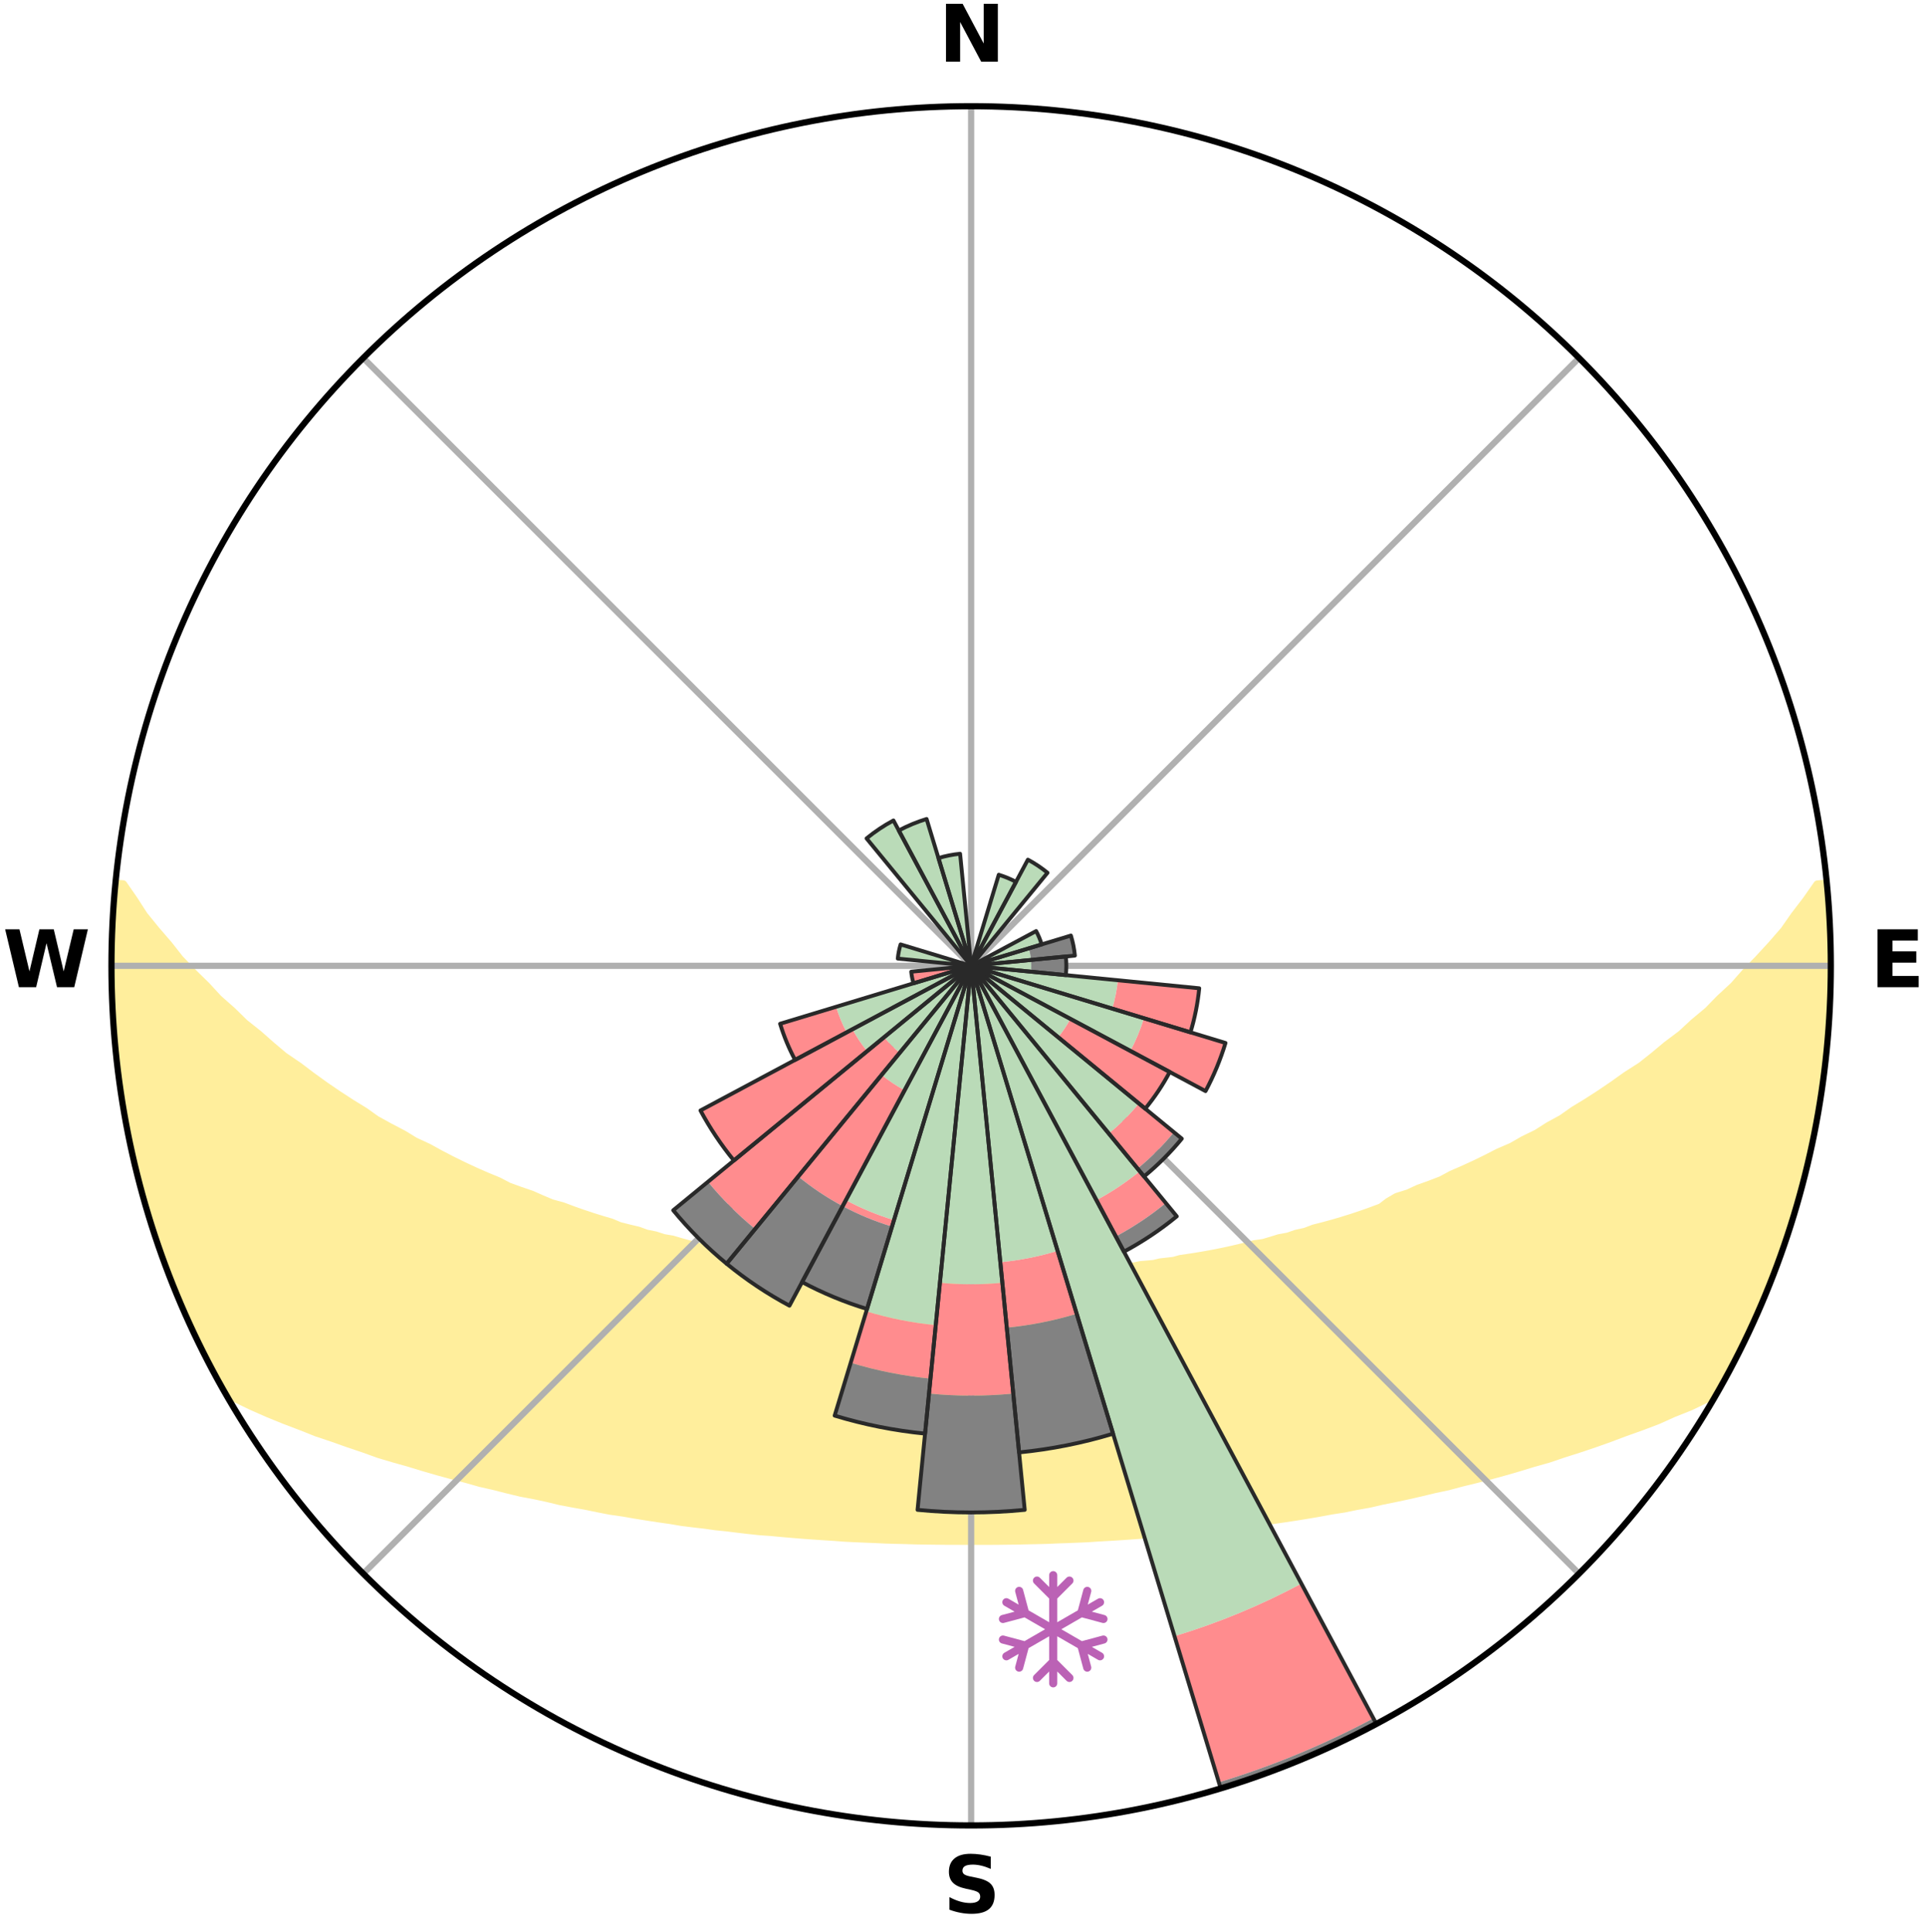 <?xml version="1.0" encoding="utf-8" standalone="no"?>
<!DOCTYPE svg PUBLIC "-//W3C//DTD SVG 1.1//EN"
  "http://www.w3.org/Graphics/SVG/1.1/DTD/svg11.dtd">
<svg xmlns:xlink="http://www.w3.org/1999/xlink" width="248.41pt" height="249.158pt" viewBox="0 0 248.41 249.158" xmlns="http://www.w3.org/2000/svg" version="1.1">
 <title>Ski Rose for Hotaka Farm Bokujo (武尊牧場)</title>
 <defs>
  <style type="text/css">*{stroke-linejoin: round; stroke-linecap: butt}</style>
 </defs>
 <g id="figure_1">
  <g id="patch_1">
   <path d="M 0 249.158 
L 248.41 249.158 
L 248.41 0 
L 0 0 
z
" style="fill: #ffffff"/>
  </g>
  <g id="axes_1">
   <g id="patch_2">
    <path d="M 236.135 124.579 
C 236.135 110.018 233.267 95.599 227.695 82.147 
C 222.122 68.695 213.955 56.471 203.659 46.175 
C 193.363 35.879 181.139 27.711 167.687 22.139 
C 154.235 16.567 139.815 13.699 125.255 13.699 
C 110.694 13.699 96.275 16.567 82.823 22.139 
C 69.371 27.711 57.147 35.879 46.851 46.175 
C 36.555 56.471 28.387 68.695 22.815 82.147 
C 17.243 95.599 14.375 110.018 14.375 124.579 
C 14.375 139.14 17.243 153.559 22.815 167.011 
C 28.387 180.463 36.555 192.687 46.851 202.983 
C 57.147 213.279 69.371 221.447 82.823 227.019 
C 96.275 232.591 110.694 235.459 125.255 235.459 
C 139.815 235.459 154.235 232.591 167.687 227.019 
C 181.139 221.447 193.363 213.279 203.659 202.983 
C 213.955 192.687 222.122 180.463 227.695 167.011 
C 233.267 153.559 236.135 139.14 236.135 124.579 
M 125.255 124.579 
C 125.255 124.579 125.255 124.579 125.255 124.579 
C 125.255 124.579 125.255 124.579 125.255 124.579 
C 125.255 124.579 125.255 124.579 125.255 124.579 
C 125.255 124.579 125.255 124.579 125.255 124.579 
C 125.255 124.579 125.255 124.579 125.255 124.579 
C 125.255 124.579 125.255 124.579 125.255 124.579 
C 125.255 124.579 125.255 124.579 125.255 124.579 
C 125.255 124.579 125.255 124.579 125.255 124.579 
C 125.255 124.579 125.255 124.579 125.255 124.579 
C 125.255 124.579 125.255 124.579 125.255 124.579 
C 125.255 124.579 125.255 124.579 125.255 124.579 
C 125.255 124.579 125.255 124.579 125.255 124.579 
C 125.255 124.579 125.255 124.579 125.255 124.579 
C 125.255 124.579 125.255 124.579 125.255 124.579 
C 125.255 124.579 125.255 124.579 125.255 124.579 
C 125.255 124.579 125.255 124.579 125.255 124.579 
z
" style="fill: #ffffff"/>
   </g>
   <g id="PolyCollection_1">
    <defs>
     <path id="m67d428b4ea" d="M 235.566 -135.201 
L 234.392 -135.088 
L 232.97 -133.056 
L 231.455 -131.075 
L 230.115 -129.157 
L 228.486 -127.282 
L 226.813 -125.465 
L 225.103 -123.708 
L 223.604 -122.004 
L 221.83 -120.363 
L 220.273 -118.767 
L 218.447 -117.245 
L 216.843 -115.76 
L 214.974 -114.357 
L 213.33 -112.984 
L 211.668 -111.665 
L 209.752 -110.439 
L 208.062 -109.232 
L 206.362 -108.078 
L 204.652 -106.977 
L 202.934 -105.93 
L 201.441 -104.876 
L 199.711 -103.931 
L 198.205 -102.97 
L 196.469 -102.125 
L 194.957 -101.257 
L 193.223 -100.51 
L 191.71 -99.732 
L 190.198 -98.997 
L 188.689 -98.304 
L 187.182 -97.652 
L 185.885 -96.948 
L 184.387 -96.374 
L 182.897 -95.84 
L 181.609 -95.243 
L 180.134 -94.782 
L 179.044 -94.147 
L 178.12 -93.439 
L 176.85 -92.962 
L 175.586 -92.515 
L 174.331 -92.097 
L 173.084 -91.707 
L 171.847 -91.345 
L 170.621 -91.01 
L 169.406 -90.701 
L 168.353 -90.297 
L 167.159 -90.036 
L 166.121 -89.676 
L 164.95 -89.46 
L 163.927 -89.142 
L 162.911 -88.844 
L 161.778 -88.688 
L 160.781 -88.427 
L 159.793 -88.184 
L 158.813 -87.957 
L 157.842 -87.746 
L 156.88 -87.551 
L 155.927 -87.371 
L 154.985 -87.204 
L 154.052 -87.05 
L 153.129 -86.909 
L 152.217 -86.779 
L 151.394 -86.546 
L 150.499 -86.439 
L 149.615 -86.342 
L 148.808 -86.144 
L 147.941 -86.065 
L 147.085 -85.994 
L 146.296 -85.827 
L 145.457 -85.771 
L 144.678 -85.622 
L 143.857 -85.579 
L 143.088 -85.448 
L 142.323 -85.325 
L 141.525 -85.299 
L 140.77 -85.191 
L 139.989 -85.171 
L 139.243 -85.077 
L 138.501 -84.989 
L 137.763 -84.909 
L 137.008 -84.902 
L 136.278 -84.832 
L 135.551 -84.768 
L 134.813 -84.765 
L 134.094 -84.71 
L 133.376 -84.66 
L 132.662 -84.615 
L 131.949 -84.576 
L 131.233 -84.577 
L 130.526 -84.544 
L 129.82 -84.515 
L 129.115 -84.492 
L 128.411 -84.472 
L 127.709 -84.457 
L 127.007 -84.457 
L 126.306 -84.447 
L 125.605 -84.441 
L 124.905 -84.441 
L 124.204 -84.447 
L 123.503 -84.458 
L 122.802 -84.473 
L 122.099 -84.475 
L 121.395 -84.495 
L 120.691 -84.519 
L 119.985 -84.549 
L 119.277 -84.582 
L 118.568 -84.621 
L 117.849 -84.622 
L 117.135 -84.667 
L 116.418 -84.718 
L 115.698 -84.774 
L 114.961 -84.777 
L 114.235 -84.841 
L 113.505 -84.912 
L 112.772 -84.989 
L 112.012 -85 
L 111.27 -85.088 
L 110.525 -85.184 
L 109.745 -85.204 
L 108.99 -85.312 
L 108.232 -85.428 
L 107.428 -85.462 
L 106.66 -85.594 
L 105.839 -85.638 
L 105.061 -85.786 
L 104.223 -85.843 
L 103.434 -86.01 
L 102.578 -86.082 
L 101.779 -86.27 
L 100.906 -86.359 
L 100.022 -86.457 
L 99.206 -86.678 
L 98.306 -86.798 
L 97.394 -86.928 
L 96.473 -87.069 
L 95.541 -87.223 
L 94.698 -87.51 
L 93.75 -87.692 
L 92.793 -87.888 
L 91.827 -88.099 
L 90.736 -88.204 
L 89.749 -88.448 
L 88.753 -88.709 
L 87.749 -88.988 
L 86.739 -89.285 
L 85.584 -89.481 
L 84.556 -89.819 
L 83.376 -90.057 
L 82.333 -90.438 
L 81.131 -90.722 
L 79.918 -91.031 
L 78.855 -91.482 
L 77.623 -91.843 
L 76.381 -92.23 
L 75.131 -92.647 
L 73.872 -93.092 
L 72.607 -93.567 
L 71.149 -93.968 
L 69.869 -94.507 
L 68.584 -95.078 
L 67.1 -95.584 
L 65.607 -96.128 
L 64.309 -96.805 
L 62.806 -97.425 
L 61.297 -98.087 
L 59.786 -98.79 
L 58.272 -99.535 
L 56.757 -100.323 
L 55.244 -101.154 
L 53.509 -101.958 
L 51.999 -102.88 
L 50.266 -103.783 
L 48.536 -104.738 
L 47.042 -105.802 
L 45.325 -106.859 
L 43.615 -107.969 
L 41.915 -109.133 
L 40.226 -110.35 
L 38.551 -111.621 
L 36.651 -112.914 
L 35.008 -114.297 
L 33.384 -115.733 
L 31.538 -117.203 
L 29.959 -118.75 
L 28.16 -120.34 
L 26.634 -121.997 
L 24.894 -123.703 
L 23.187 -125.47 
L 21.762 -127.289 
L 20.137 -129.169 
L 18.567 -131.104 
L 17.297 -133.076 
L 15.889 -135.11 
L 15.033 -135.192 
L 15.033 -135.192 
L 14.735 -133.277 
L 14.626 -131.345 
L 14.577 -129.411 
L 14.56 -127.478 
L 14.389 -125.547 
L 14.413 -123.612 
L 14.492 -121.679 
L 14.603 -119.748 
L 14.745 -117.82 
L 14.723 -115.88 
L 14.908 -113.954 
L 15.14 -112.033 
L 15.4 -110.116 
L 15.689 -108.204 
L 16.007 -106.297 
L 16.358 -104.396 
L 16.731 -102.5 
L 17.131 -100.609 
L 17.559 -98.724 
L 18.016 -96.845 
L 18.494 -94.972 
L 19.008 -93.107 
L 19.538 -91.247 
L 20.109 -89.398 
L 20.898 -87.624 
L 21.511 -85.791 
L 22.154 -83.967 
L 22.831 -82.154 
L 23.571 -80.366 
L 24.469 -78.648 
L 25.253 -76.88 
L 26.092 -75.138 
L 26.922 -73.39 
L 27.826 -71.68 
L 28.75 -69.979 
L 30.442 -68.73 
L 32.502 -67.74 
L 34.592 -66.82 
L 36.698 -65.965 
L 38.804 -65.163 
L 40.826 -64.356 
L 42.923 -63.657 
L 44.93 -62.944 
L 46.926 -62.274 
L 48.836 -61.584 
L 50.808 -60.995 
L 52.766 -60.446 
L 54.641 -59.874 
L 56.501 -59.334 
L 58.349 -58.831 
L 60.18 -58.358 
L 61.938 -57.857 
L 63.742 -57.449 
L 65.472 -57.007 
L 67.189 -56.593 
L 68.942 -56.266 
L 70.628 -55.904 
L 72.255 -55.509 
L 73.914 -55.196 
L 75.557 -54.905 
L 77.143 -54.576 
L 78.719 -54.271 
L 80.318 -54.042 
L 81.865 -53.773 
L 83.401 -53.526 
L 84.923 -53.292 
L 86.434 -53.079 
L 87.904 -52.829 
L 89.389 -52.643 
L 90.863 -52.475 
L 92.302 -52.271 
L 93.751 -52.125 
L 95.17 -51.947 
L 96.58 -51.783 
L 97.981 -51.632 
L 99.388 -51.534 
L 100.771 -51.404 
L 102.145 -51.285 
L 103.512 -51.175 
L 104.87 -51.075 
L 106.222 -50.984 
L 107.566 -50.901 
L 108.898 -50.797 
L 110.23 -50.731 
L 111.557 -50.672 
L 112.878 -50.62 
L 114.192 -50.557 
L 115.505 -50.519 
L 116.813 -50.487 
L 118.117 -50.445 
L 119.419 -50.425 
L 120.718 -50.409 
L 122.016 -50.395 
L 123.312 -50.391 
L 124.607 -50.388 
L 125.902 -50.389 
L 127.198 -50.388 
L 128.494 -50.391 
L 129.791 -50.409 
L 131.091 -50.423 
L 132.392 -50.453 
L 133.697 -50.48 
L 135.006 -50.512 
L 136.316 -50.57 
L 137.632 -50.615 
L 138.954 -50.667 
L 140.281 -50.725 
L 141.608 -50.815 
L 142.946 -50.89 
L 144.291 -50.972 
L 145.643 -51.063 
L 147.002 -51.162 
L 148.369 -51.271 
L 149.744 -51.39 
L 151.127 -51.52 
L 152.518 -51.66 
L 153.918 -51.813 
L 155.345 -51.935 
L 156.764 -52.112 
L 158.215 -52.254 
L 159.655 -52.458 
L 161.128 -52.629 
L 162.588 -52.863 
L 164.086 -53.061 
L 165.596 -53.277 
L 167.12 -53.507 
L 168.655 -53.756 
L 170.204 -54.022 
L 171.765 -54.31 
L 173.379 -54.559 
L 174.967 -54.885 
L 176.611 -55.176 
L 178.223 -55.549 
L 179.896 -55.886 
L 181.583 -56.248 
L 183.285 -56.635 
L 185.001 -57.049 
L 186.787 -57.428 
L 188.532 -57.899 
L 190.348 -58.34 
L 192.182 -58.81 
L 194.028 -59.315 
L 195.891 -59.853 
L 197.765 -60.427 
L 199.723 -60.977 
L 201.624 -61.625 
L 203.609 -62.254 
L 205.606 -62.924 
L 207.613 -63.637 
L 209.628 -64.396 
L 211.731 -65.146 
L 213.839 -65.946 
L 215.86 -66.857 
L 218.036 -67.723 
L 220.093 -68.715 
L 221.759 -69.979 
L 222.693 -71.674 
L 223.601 -73.383 
L 224.436 -75.129 
L 225.33 -76.846 
L 226.089 -78.626 
L 226.901 -80.382 
L 227.645 -82.167 
L 228.416 -83.943 
L 229.086 -85.758 
L 229.765 -87.57 
L 230.232 -89.454 
L 230.824 -91.293 
L 231.56 -93.09 
L 232.031 -94.967 
L 232.469 -96.851 
L 233.06 -98.697 
L 233.405 -100.603 
L 233.905 -102.474 
L 234.234 -104.381 
L 234.502 -106.297 
L 234.866 -108.198 
L 235.108 -110.117 
L 235.385 -112.031 
L 235.621 -113.952 
L 235.699 -115.887 
L 235.859 -117.814 
L 235.98 -119.745 
L 236.064 -121.677 
L 236.111 -123.612 
L 236.121 -125.547 
L 236.097 -127.482 
L 235.937 -129.412 
L 235.845 -131.343 
L 235.721 -133.273 
L 235.566 -135.201 
z
" style="stroke: #ffee9c"/>
    </defs>
    <g clip-path="url(#p437ba4f388)">
     <use xlink:href="#m67d428b4ea" x="0" y="249.158" style="fill: #ffee9c; stroke: #ffee9c"/>
    </g>
   </g>
   <g id="matplotlib.axis_1">
    <g id="xtick_1">
     <g id="line2d_1">
      <path d="M 125.255 124.579 
L 125.255 13.699 
" clip-path="url(#p437ba4f388)" style="fill: none; stroke: #b0b0b0; stroke-width: 0.8; stroke-linecap: square"/>
     </g>
     <g id="text_1">
      <!-- N -->
      <g transform="translate(121.07 7.958) scale(0.1 -0.1)">
       <defs>
        <path id="DejaVuSans-Bold-4e" d="M 588 4666 
L 1931 4666 
L 3628 1466 
L 3628 4666 
L 4769 4666 
L 4769 0 
L 3425 0 
L 1728 3200 
L 1728 0 
L 588 0 
L 588 4666 
z
" transform="scale(0.016)"/>
       </defs>
       <use xlink:href="#DejaVuSans-Bold-4e"/>
      </g>
     </g>
    </g>
    <g id="xtick_2">
     <g id="line2d_2">
      <path d="M 125.255 124.579 
L 203.659 46.175 
" clip-path="url(#p437ba4f388)" style="fill: none; stroke: #b0b0b0; stroke-width: 0.8; stroke-linecap: square"/>
     </g>
    </g>
    <g id="xtick_3">
     <g id="line2d_3">
      <path d="M 125.255 124.579 
L 236.135 124.579 
" clip-path="url(#p437ba4f388)" style="fill: none; stroke: #b0b0b0; stroke-width: 0.8; stroke-linecap: square"/>
     </g>
     <g id="text_2">
      <!-- E -->
      <g transform="translate(241.219 127.338) scale(0.1 -0.1)">
       <defs>
        <path id="DejaVuSans-Bold-45" d="M 588 4666 
L 3834 4666 
L 3834 3756 
L 1791 3756 
L 1791 2888 
L 3713 2888 
L 3713 1978 
L 1791 1978 
L 1791 909 
L 3903 909 
L 3903 0 
L 588 0 
L 588 4666 
z
" transform="scale(0.016)"/>
       </defs>
       <use xlink:href="#DejaVuSans-Bold-45"/>
      </g>
     </g>
    </g>
    <g id="xtick_4">
     <g id="line2d_4">
      <path d="M 125.255 124.579 
L 203.659 202.983 
" clip-path="url(#p437ba4f388)" style="fill: none; stroke: #b0b0b0; stroke-width: 0.8; stroke-linecap: square"/>
     </g>
    </g>
    <g id="xtick_5">
     <g id="line2d_5">
      <path d="M 125.255 124.579 
L 125.255 235.459 
" clip-path="url(#p437ba4f388)" style="fill: none; stroke: #b0b0b0; stroke-width: 0.8; stroke-linecap: square"/>
     </g>
     <g id="text_3">
      <!-- S -->
      <g transform="translate(121.654 246.718) scale(0.1 -0.1)">
       <defs>
        <path id="DejaVuSans-Bold-53" d="M 3834 4519 
L 3834 3531 
Q 3450 3703 3084 3790 
Q 2719 3878 2394 3878 
Q 1963 3878 1756 3759 
Q 1550 3641 1550 3391 
Q 1550 3203 1689 3098 
Q 1828 2994 2194 2919 
L 2706 2816 
Q 3484 2659 3812 2340 
Q 4141 2022 4141 1434 
Q 4141 663 3683 286 
Q 3225 -91 2284 -91 
Q 1841 -91 1394 -6 
Q 947 78 500 244 
L 500 1259 
Q 947 1022 1364 901 
Q 1781 781 2169 781 
Q 2563 781 2772 912 
Q 2981 1044 2981 1288 
Q 2981 1506 2839 1625 
Q 2697 1744 2272 1838 
L 1806 1941 
Q 1106 2091 782 2419 
Q 459 2747 459 3303 
Q 459 4000 909 4375 
Q 1359 4750 2203 4750 
Q 2588 4750 2994 4692 
Q 3400 4634 3834 4519 
z
" transform="scale(0.016)"/>
       </defs>
       <use xlink:href="#DejaVuSans-Bold-53"/>
      </g>
     </g>
    </g>
    <g id="xtick_6">
     <g id="line2d_6">
      <path d="M 125.255 124.579 
L 46.851 202.983 
" clip-path="url(#p437ba4f388)" style="fill: none; stroke: #b0b0b0; stroke-width: 0.8; stroke-linecap: square"/>
     </g>
    </g>
    <g id="xtick_7">
     <g id="line2d_7">
      <path d="M 125.255 124.579 
L 14.375 124.579 
" clip-path="url(#p437ba4f388)" style="fill: none; stroke: #b0b0b0; stroke-width: 0.8; stroke-linecap: square"/>
     </g>
     <g id="text_4">
      <!-- W -->
      <g transform="translate(0.36 127.338) scale(0.1 -0.1)">
       <defs>
        <path id="DejaVuSans-Bold-57" d="M 191 4666 
L 1344 4666 
L 2150 1275 
L 2950 4666 
L 4109 4666 
L 4909 1275 
L 5716 4666 
L 6859 4666 
L 5759 0 
L 4372 0 
L 3525 3547 
L 2688 0 
L 1300 0 
L 191 4666 
z
" transform="scale(0.016)"/>
       </defs>
       <use xlink:href="#DejaVuSans-Bold-57"/>
      </g>
     </g>
    </g>
    <g id="xtick_8">
     <g id="line2d_8">
      <path d="M 125.255 124.579 
L 46.851 46.175 
" clip-path="url(#p437ba4f388)" style="fill: none; stroke: #b0b0b0; stroke-width: 0.8; stroke-linecap: square"/>
     </g>
    </g>
   </g>
   <g id="matplotlib.axis_2"/>
   <g id="patch_3">
    <path d="M 125.255 124.579 
C 125.255 124.579 125.255 124.579 125.255 124.579 
C 125.255 124.579 125.255 124.579 125.255 124.579 
L 125.255 124.579 
C 125.255 124.579 125.255 124.579 125.255 124.579 
C 125.255 124.579 125.255 124.579 125.255 124.579 
z
" clip-path="url(#p437ba4f388)" style="fill: #d9d9d9"/>
   </g>
   <g id="patch_4">
    <path d="M 125.255 124.579 
C 125.255 124.579 125.255 124.579 125.255 124.579 
C 125.255 124.579 125.255 124.579 125.255 124.579 
L 125.255 124.579 
C 125.255 124.579 125.255 124.579 125.255 124.579 
C 125.255 124.579 125.255 124.579 125.255 124.579 
z
" clip-path="url(#p437ba4f388)" style="fill: #d9d9d9"/>
   </g>
   <g id="patch_5">
    <path d="M 125.255 124.579 
C 125.255 124.579 125.255 124.579 125.255 124.579 
C 125.255 124.579 125.255 124.579 125.255 124.579 
L 125.255 124.579 
C 125.255 124.579 125.255 124.579 125.255 124.579 
C 125.255 124.579 125.255 124.579 125.255 124.579 
z
" clip-path="url(#p437ba4f388)" style="fill: #d9d9d9"/>
   </g>
   <g id="patch_6">
    <path d="M 125.255 124.579 
C 125.255 124.579 125.255 124.579 125.255 124.579 
C 125.255 124.579 125.255 124.579 125.255 124.579 
L 125.255 124.579 
C 125.255 124.579 125.255 124.579 125.255 124.579 
C 125.255 124.579 125.255 124.579 125.255 124.579 
z
" clip-path="url(#p437ba4f388)" style="fill: #d9d9d9"/>
   </g>
   <g id="patch_7">
    <path d="M 125.255 124.579 
C 125.255 124.579 125.255 124.579 125.255 124.579 
C 125.255 124.579 125.255 124.579 125.255 124.579 
L 125.255 124.579 
C 125.255 124.579 125.255 124.579 125.255 124.579 
C 125.255 124.579 125.255 124.579 125.255 124.579 
z
" clip-path="url(#p437ba4f388)" style="fill: #d9d9d9"/>
   </g>
   <g id="patch_8">
    <path d="M 125.255 124.579 
C 125.255 124.579 125.255 124.579 125.255 124.579 
C 125.255 124.579 125.255 124.579 125.255 124.579 
L 125.255 124.579 
C 125.255 124.579 125.255 124.579 125.255 124.579 
C 125.255 124.579 125.255 124.579 125.255 124.579 
z
" clip-path="url(#p437ba4f388)" style="fill: #d9d9d9"/>
   </g>
   <g id="patch_9">
    <path d="M 125.255 124.579 
C 125.255 124.579 125.255 124.579 125.255 124.579 
C 125.255 124.579 125.255 124.579 125.255 124.579 
L 125.255 124.579 
C 125.255 124.579 125.255 124.579 125.255 124.579 
C 125.255 124.579 125.255 124.579 125.255 124.579 
z
" clip-path="url(#p437ba4f388)" style="fill: #d9d9d9"/>
   </g>
   <g id="patch_10">
    <path d="M 125.255 124.579 
C 125.255 124.579 125.255 124.579 125.255 124.579 
C 125.255 124.579 125.255 124.579 125.255 124.579 
L 125.255 124.579 
C 125.255 124.579 125.255 124.579 125.255 124.579 
C 125.255 124.579 125.255 124.579 125.255 124.579 
z
" clip-path="url(#p437ba4f388)" style="fill: #d9d9d9"/>
   </g>
   <g id="patch_11">
    <path d="M 125.255 124.579 
C 125.255 124.579 125.255 124.579 125.255 124.579 
C 125.255 124.579 125.255 124.579 125.255 124.579 
L 125.255 124.579 
C 125.255 124.579 125.255 124.579 125.255 124.579 
C 125.255 124.579 125.255 124.579 125.255 124.579 
z
" clip-path="url(#p437ba4f388)" style="fill: #d9d9d9"/>
   </g>
   <g id="patch_12">
    <path d="M 125.255 124.579 
C 125.255 124.579 125.255 124.579 125.255 124.579 
C 125.255 124.579 125.255 124.579 125.255 124.579 
L 125.255 124.579 
C 125.255 124.579 125.255 124.579 125.255 124.579 
C 125.255 124.579 125.255 124.579 125.255 124.579 
z
" clip-path="url(#p437ba4f388)" style="fill: #d9d9d9"/>
   </g>
   <g id="patch_13">
    <path d="M 125.255 124.579 
C 125.255 124.579 125.255 124.579 125.255 124.579 
C 125.255 124.579 125.255 124.579 125.255 124.579 
L 125.255 124.579 
C 125.255 124.579 125.255 124.579 125.255 124.579 
C 125.255 124.579 125.255 124.579 125.255 124.579 
z
" clip-path="url(#p437ba4f388)" style="fill: #d9d9d9"/>
   </g>
   <g id="patch_14">
    <path d="M 125.255 124.579 
C 125.255 124.579 125.255 124.579 125.255 124.579 
C 125.255 124.579 125.255 124.579 125.255 124.579 
L 125.255 124.579 
C 125.255 124.579 125.255 124.579 125.255 124.579 
C 125.255 124.579 125.255 124.579 125.255 124.579 
z
" clip-path="url(#p437ba4f388)" style="fill: #d9d9d9"/>
   </g>
   <g id="patch_15">
    <path d="M 125.255 124.579 
C 125.255 124.579 125.255 124.579 125.255 124.579 
C 125.255 124.579 125.255 124.579 125.255 124.579 
L 125.255 124.579 
C 125.255 124.579 125.255 124.579 125.255 124.579 
C 125.255 124.579 125.255 124.579 125.255 124.579 
z
" clip-path="url(#p437ba4f388)" style="fill: #d9d9d9"/>
   </g>
   <g id="patch_16">
    <path d="M 125.255 124.579 
C 125.255 124.579 125.255 124.579 125.255 124.579 
C 125.255 124.579 125.255 124.579 125.255 124.579 
L 125.255 124.579 
C 125.255 124.579 125.255 124.579 125.255 124.579 
C 125.255 124.579 125.255 124.579 125.255 124.579 
z
" clip-path="url(#p437ba4f388)" style="fill: #d9d9d9"/>
   </g>
   <g id="patch_17">
    <path d="M 125.255 124.579 
C 125.255 124.579 125.255 124.579 125.255 124.579 
C 125.255 124.579 125.255 124.579 125.255 124.579 
L 125.255 124.579 
C 125.255 124.579 125.255 124.579 125.255 124.579 
C 125.255 124.579 125.255 124.579 125.255 124.579 
z
" clip-path="url(#p437ba4f388)" style="fill: #d9d9d9"/>
   </g>
   <g id="patch_18">
    <path d="M 125.255 124.579 
C 125.255 124.579 125.255 124.579 125.255 124.579 
C 125.255 124.579 125.255 124.579 125.255 124.579 
L 125.255 124.579 
C 125.255 124.579 125.255 124.579 125.255 124.579 
C 125.255 124.579 125.255 124.579 125.255 124.579 
z
" clip-path="url(#p437ba4f388)" style="fill: #d9d9d9"/>
   </g>
   <g id="patch_19">
    <path d="M 125.255 124.579 
C 125.255 124.579 125.255 124.579 125.255 124.579 
C 125.255 124.579 125.255 124.579 125.255 124.579 
L 125.255 124.579 
C 125.255 124.579 125.255 124.579 125.255 124.579 
C 125.255 124.579 125.255 124.579 125.255 124.579 
z
" clip-path="url(#p437ba4f388)" style="fill: #d9d9d9"/>
   </g>
   <g id="patch_20">
    <path d="M 125.255 124.579 
C 125.255 124.579 125.255 124.579 125.255 124.579 
C 125.255 124.579 125.255 124.579 125.255 124.579 
L 125.255 124.579 
C 125.255 124.579 125.255 124.579 125.255 124.579 
C 125.255 124.579 125.255 124.579 125.255 124.579 
z
" clip-path="url(#p437ba4f388)" style="fill: #d9d9d9"/>
   </g>
   <g id="patch_21">
    <path d="M 125.255 124.579 
C 125.255 124.579 125.255 124.579 125.255 124.579 
C 125.255 124.579 125.255 124.579 125.255 124.579 
L 125.255 124.579 
C 125.255 124.579 125.255 124.579 125.255 124.579 
C 125.255 124.579 125.255 124.579 125.255 124.579 
z
" clip-path="url(#p437ba4f388)" style="fill: #d9d9d9"/>
   </g>
   <g id="patch_22">
    <path d="M 125.255 124.579 
C 125.255 124.579 125.255 124.579 125.255 124.579 
C 125.255 124.579 125.255 124.579 125.255 124.579 
L 125.255 124.579 
C 125.255 124.579 125.255 124.579 125.255 124.579 
C 125.255 124.579 125.255 124.579 125.255 124.579 
z
" clip-path="url(#p437ba4f388)" style="fill: #d9d9d9"/>
   </g>
   <g id="patch_23">
    <path d="M 125.255 124.579 
C 125.255 124.579 125.255 124.579 125.255 124.579 
C 125.255 124.579 125.255 124.579 125.255 124.579 
L 125.255 124.579 
C 125.255 124.579 125.255 124.579 125.255 124.579 
C 125.255 124.579 125.255 124.579 125.255 124.579 
z
" clip-path="url(#p437ba4f388)" style="fill: #d9d9d9"/>
   </g>
   <g id="patch_24">
    <path d="M 125.255 124.579 
C 125.255 124.579 125.255 124.579 125.255 124.579 
C 125.255 124.579 125.255 124.579 125.255 124.579 
L 125.255 124.579 
C 125.255 124.579 125.255 124.579 125.255 124.579 
C 125.255 124.579 125.255 124.579 125.255 124.579 
z
" clip-path="url(#p437ba4f388)" style="fill: #d9d9d9"/>
   </g>
   <g id="patch_25">
    <path d="M 125.255 124.579 
C 125.255 124.579 125.255 124.579 125.255 124.579 
C 125.255 124.579 125.255 124.579 125.255 124.579 
L 125.255 124.579 
C 125.255 124.579 125.255 124.579 125.255 124.579 
C 125.255 124.579 125.255 124.579 125.255 124.579 
z
" clip-path="url(#p437ba4f388)" style="fill: #d9d9d9"/>
   </g>
   <g id="patch_26">
    <path d="M 125.255 124.579 
C 125.255 124.579 125.255 124.579 125.255 124.579 
C 125.255 124.579 125.255 124.579 125.255 124.579 
L 125.255 124.579 
C 125.255 124.579 125.255 124.579 125.255 124.579 
C 125.255 124.579 125.255 124.579 125.255 124.579 
z
" clip-path="url(#p437ba4f388)" style="fill: #d9d9d9"/>
   </g>
   <g id="patch_27">
    <path d="M 125.255 124.579 
C 125.255 124.579 125.255 124.579 125.255 124.579 
C 125.255 124.579 125.255 124.579 125.255 124.579 
L 125.255 124.579 
C 125.255 124.579 125.255 124.579 125.255 124.579 
C 125.255 124.579 125.255 124.579 125.255 124.579 
z
" clip-path="url(#p437ba4f388)" style="fill: #d9d9d9"/>
   </g>
   <g id="patch_28">
    <path d="M 125.255 124.579 
C 125.255 124.579 125.255 124.579 125.255 124.579 
C 125.255 124.579 125.255 124.579 125.255 124.579 
L 125.255 124.579 
C 125.255 124.579 125.255 124.579 125.255 124.579 
C 125.255 124.579 125.255 124.579 125.255 124.579 
z
" clip-path="url(#p437ba4f388)" style="fill: #d9d9d9"/>
   </g>
   <g id="patch_29">
    <path d="M 125.255 124.579 
C 125.255 124.579 125.255 124.579 125.255 124.579 
C 125.255 124.579 125.255 124.579 125.255 124.579 
L 125.255 124.579 
C 125.255 124.579 125.255 124.579 125.255 124.579 
C 125.255 124.579 125.255 124.579 125.255 124.579 
z
" clip-path="url(#p437ba4f388)" style="fill: #d9d9d9"/>
   </g>
   <g id="patch_30">
    <path d="M 125.255 124.579 
C 125.255 124.579 125.255 124.579 125.255 124.579 
C 125.255 124.579 125.255 124.579 125.255 124.579 
L 125.255 124.579 
C 125.255 124.579 125.255 124.579 125.255 124.579 
C 125.255 124.579 125.255 124.579 125.255 124.579 
z
" clip-path="url(#p437ba4f388)" style="fill: #d9d9d9"/>
   </g>
   <g id="patch_31">
    <path d="M 125.255 124.579 
C 125.255 124.579 125.255 124.579 125.255 124.579 
C 125.255 124.579 125.255 124.579 125.255 124.579 
L 125.255 124.579 
C 125.255 124.579 125.255 124.579 125.255 124.579 
C 125.255 124.579 125.255 124.579 125.255 124.579 
z
" clip-path="url(#p437ba4f388)" style="fill: #d9d9d9"/>
   </g>
   <g id="patch_32">
    <path d="M 125.255 124.579 
C 125.255 124.579 125.255 124.579 125.255 124.579 
C 125.255 124.579 125.255 124.579 125.255 124.579 
L 125.255 124.579 
C 125.255 124.579 125.255 124.579 125.255 124.579 
C 125.255 124.579 125.255 124.579 125.255 124.579 
z
" clip-path="url(#p437ba4f388)" style="fill: #d9d9d9"/>
   </g>
   <g id="patch_33">
    <path d="M 125.255 124.579 
C 125.255 124.579 125.255 124.579 125.255 124.579 
C 125.255 124.579 125.255 124.579 125.255 124.579 
L 125.255 124.579 
C 125.255 124.579 125.255 124.579 125.255 124.579 
C 125.255 124.579 125.255 124.579 125.255 124.579 
z
" clip-path="url(#p437ba4f388)" style="fill: #d9d9d9"/>
   </g>
   <g id="patch_34">
    <path d="M 125.255 124.579 
C 125.255 124.579 125.255 124.579 125.255 124.579 
C 125.255 124.579 125.255 124.579 125.255 124.579 
L 125.255 124.579 
C 125.255 124.579 125.255 124.579 125.255 124.579 
C 125.255 124.579 125.255 124.579 125.255 124.579 
z
" clip-path="url(#p437ba4f388)" style="fill: #d9d9d9"/>
   </g>
   <g id="patch_35">
    <path d="M 125.255 124.579 
C 125.255 124.579 125.255 124.579 125.255 124.579 
C 125.255 124.579 125.255 124.579 125.255 124.579 
L 125.255 124.579 
C 125.255 124.579 125.255 124.579 125.255 124.579 
C 125.255 124.579 125.255 124.579 125.255 124.579 
z
" clip-path="url(#p437ba4f388)" style="fill: #badbb8"/>
   </g>
   <g id="patch_36">
    <path d="M 125.255 124.579 
C 125.255 124.579 125.255 124.579 125.255 124.579 
C 125.255 124.579 125.255 124.579 125.255 124.579 
L 125.255 124.579 
C 125.255 124.579 125.255 124.579 125.255 124.579 
C 125.255 124.579 125.255 124.579 125.255 124.579 
z
" clip-path="url(#p437ba4f388)" style="fill: #badbb8"/>
   </g>
   <g id="patch_37">
    <path d="M 125.255 124.579 
C 125.255 124.579 125.255 124.579 125.255 124.579 
C 125.255 124.579 125.255 124.579 125.255 124.579 
L 131.041 113.754 
C 130.687 113.564 130.323 113.393 129.952 113.239 
C 129.581 113.085 129.202 112.95 128.818 112.833 
z
" clip-path="url(#p437ba4f388)" style="fill: #badbb8"/>
   </g>
   <g id="patch_38">
    <path d="M 125.255 124.579 
C 125.255 124.579 125.255 124.579 125.255 124.579 
C 125.255 124.579 125.255 124.579 125.255 124.579 
L 135.105 112.577 
C 134.712 112.255 134.303 111.952 133.881 111.669 
C 133.458 111.387 133.022 111.126 132.574 110.886 
z
" clip-path="url(#p437ba4f388)" style="fill: #badbb8"/>
   </g>
   <g id="patch_39">
    <path d="M 125.255 124.579 
C 125.255 124.579 125.255 124.579 125.255 124.579 
C 125.255 124.579 125.255 124.579 125.255 124.579 
L 125.255 124.579 
C 125.255 124.579 125.255 124.579 125.255 124.579 
C 125.255 124.579 125.255 124.579 125.255 124.579 
z
" clip-path="url(#p437ba4f388)" style="fill: #badbb8"/>
   </g>
   <g id="patch_40">
    <path d="M 125.255 124.579 
C 125.255 124.579 125.255 124.579 125.255 124.579 
C 125.255 124.579 125.255 124.579 125.255 124.579 
L 125.255 124.579 
C 125.255 124.579 125.255 124.579 125.255 124.579 
C 125.255 124.579 125.255 124.579 125.255 124.579 
z
" clip-path="url(#p437ba4f388)" style="fill: #badbb8"/>
   </g>
   <g id="patch_41">
    <path d="M 125.255 124.579 
C 125.255 124.579 125.255 124.579 125.255 124.579 
C 125.255 124.579 125.255 124.579 125.255 124.579 
L 134.353 121.819 
C 134.263 121.521 134.158 121.228 134.039 120.941 
C 133.92 120.653 133.787 120.372 133.64 120.097 
z
" clip-path="url(#p437ba4f388)" style="fill: #badbb8"/>
   </g>
   <g id="patch_42">
    <path d="M 125.255 124.579 
C 125.255 124.579 125.255 124.579 125.255 124.579 
C 125.255 124.579 125.255 124.579 125.255 124.579 
L 132.981 123.818 
C 132.956 123.565 132.918 123.314 132.869 123.065 
C 132.819 122.815 132.757 122.569 132.684 122.326 
z
" clip-path="url(#p437ba4f388)" style="fill: #badbb8"/>
   </g>
   <g id="patch_43">
    <path d="M 125.255 124.579 
C 125.255 124.579 125.255 124.579 125.255 124.579 
C 125.255 124.579 125.255 124.579 125.255 124.579 
L 132.981 125.34 
C 133.006 125.087 133.018 124.833 133.018 124.579 
C 133.018 124.325 133.006 124.071 132.981 123.818 
z
" clip-path="url(#p437ba4f388)" style="fill: #badbb8"/>
   </g>
   <g id="patch_44">
    <path d="M 125.255 124.579 
C 125.255 124.579 125.255 124.579 125.255 124.579 
C 125.255 124.579 125.255 124.579 125.255 124.579 
L 143.452 130.099 
C 143.632 129.503 143.784 128.899 143.905 128.289 
C 144.027 127.678 144.118 127.062 144.179 126.443 
z
" clip-path="url(#p437ba4f388)" style="fill: #badbb8"/>
   </g>
   <g id="patch_45">
    <path d="M 125.255 124.579 
C 125.255 124.579 125.255 124.579 125.255 124.579 
C 125.255 124.579 125.255 124.579 125.255 124.579 
L 145.794 135.558 
C 146.154 134.885 146.48 134.196 146.771 133.492 
C 147.063 132.787 147.32 132.069 147.541 131.34 
z
" clip-path="url(#p437ba4f388)" style="fill: #badbb8"/>
   </g>
   <g id="patch_46">
    <path d="M 125.255 124.579 
C 125.255 124.579 125.255 124.579 125.255 124.579 
C 125.255 124.579 125.255 124.579 125.255 124.579 
L 136.482 133.793 
C 136.783 133.425 137.067 133.043 137.331 132.648 
C 137.595 132.253 137.839 131.845 138.063 131.425 
z
" clip-path="url(#p437ba4f388)" style="fill: #badbb8"/>
   </g>
   <g id="patch_47">
    <path d="M 125.255 124.579 
C 125.255 124.579 125.255 124.579 125.255 124.579 
C 125.255 124.579 125.255 124.579 125.255 124.579 
L 143.012 146.216 
C 143.72 145.635 144.399 145.019 145.047 144.371 
C 145.695 143.723 146.311 143.044 146.892 142.336 
z
" clip-path="url(#p437ba4f388)" style="fill: #badbb8"/>
   </g>
   <g id="patch_48">
    <path d="M 125.255 124.579 
C 125.255 124.579 125.255 124.579 125.255 124.579 
C 125.255 124.579 125.255 124.579 125.255 124.579 
L 141.415 154.812 
C 142.404 154.283 143.367 153.706 144.3 153.083 
C 145.233 152.459 146.135 151.791 147.003 151.079 
z
" clip-path="url(#p437ba4f388)" style="fill: #badbb8"/>
   </g>
   <g id="patch_49">
    <path d="M 125.255 124.579 
C 125.255 124.579 125.255 124.579 125.255 124.579 
C 125.255 124.579 125.255 124.579 125.255 124.579 
L 151.487 211.054 
C 154.317 210.196 157.104 209.199 159.837 208.067 
C 162.569 206.935 165.245 205.67 167.853 204.275 
z
" clip-path="url(#p437ba4f388)" style="fill: #badbb8"/>
   </g>
   <g id="patch_50">
    <path d="M 125.255 124.579 
C 125.255 124.579 125.255 124.579 125.255 124.579 
C 125.255 124.579 125.255 124.579 125.255 124.579 
L 129.021 162.82 
C 130.273 162.696 131.518 162.512 132.751 162.266 
C 133.985 162.021 135.206 161.715 136.409 161.35 
z
" clip-path="url(#p437ba4f388)" style="fill: #badbb8"/>
   </g>
   <g id="patch_51">
    <path d="M 125.255 124.579 
C 125.255 124.579 125.255 124.579 125.255 124.579 
C 125.255 124.579 125.255 124.579 125.255 124.579 
L 121.228 165.46 
C 122.567 165.592 123.91 165.658 125.255 165.658 
C 126.599 165.658 127.943 165.592 129.281 165.46 
z
" clip-path="url(#p437ba4f388)" style="fill: #badbb8"/>
   </g>
   <g id="patch_52">
    <path d="M 125.255 124.579 
C 125.255 124.579 125.255 124.579 125.255 124.579 
C 125.255 124.579 125.255 124.579 125.255 124.579 
L 111.734 169.152 
C 113.193 169.595 114.672 169.966 116.168 170.263 
C 117.663 170.56 119.172 170.784 120.689 170.934 
z
" clip-path="url(#p437ba4f388)" style="fill: #badbb8"/>
   </g>
   <g id="patch_53">
    <path d="M 125.255 124.579 
C 125.255 124.579 125.255 124.579 125.255 124.579 
C 125.255 124.579 125.255 124.579 125.255 124.579 
L 109.095 154.812 
C 110.084 155.341 111.099 155.821 112.136 156.251 
C 113.173 156.68 114.23 157.058 115.304 157.384 
z
" clip-path="url(#p437ba4f388)" style="fill: #badbb8"/>
   </g>
   <g id="patch_54">
    <path d="M 125.255 124.579 
C 125.255 124.579 125.255 124.579 125.255 124.579 
C 125.255 124.579 125.255 124.579 125.255 124.579 
L 113.705 138.653 
C 114.166 139.031 114.645 139.386 115.14 139.717 
C 115.636 140.048 116.147 140.355 116.672 140.636 
z
" clip-path="url(#p437ba4f388)" style="fill: #badbb8"/>
   </g>
   <g id="patch_55">
    <path d="M 125.255 124.579 
C 125.255 124.579 125.255 124.579 125.255 124.579 
C 125.255 124.579 125.255 124.579 125.255 124.579 
L 114.028 133.793 
C 114.33 134.16 114.649 134.513 114.985 134.849 
C 115.321 135.185 115.674 135.504 116.041 135.806 
z
" clip-path="url(#p437ba4f388)" style="fill: #badbb8"/>
   </g>
   <g id="patch_56">
    <path d="M 125.255 124.579 
C 125.255 124.579 125.255 124.579 125.255 124.579 
C 125.255 124.579 125.255 124.579 125.255 124.579 
L 109.946 132.762 
C 110.213 133.263 110.506 133.751 110.821 134.223 
C 111.137 134.696 111.476 135.152 111.836 135.591 
z
" clip-path="url(#p437ba4f388)" style="fill: #badbb8"/>
   </g>
   <g id="patch_57">
    <path d="M 125.255 124.579 
C 125.255 124.579 125.255 124.579 125.255 124.579 
C 125.255 124.579 125.255 124.579 125.255 124.579 
L 107.833 129.864 
C 108.006 130.434 108.206 130.996 108.435 131.546 
C 108.663 132.097 108.917 132.636 109.198 133.161 
z
" clip-path="url(#p437ba4f388)" style="fill: #badbb8"/>
   </g>
   <g id="patch_58">
    <path d="M 125.255 124.579 
C 125.255 124.579 125.255 124.579 125.255 124.579 
C 125.255 124.579 125.255 124.579 125.255 124.579 
L 125.255 124.579 
C 125.255 124.579 125.255 124.579 125.255 124.579 
C 125.255 124.579 125.255 124.579 125.255 124.579 
z
" clip-path="url(#p437ba4f388)" style="fill: #badbb8"/>
   </g>
   <g id="patch_59">
    <path d="M 125.255 124.579 
C 125.255 124.579 125.255 124.579 125.255 124.579 
C 125.255 124.579 125.255 124.579 125.255 124.579 
L 125.255 124.579 
C 125.255 124.579 125.255 124.579 125.255 124.579 
C 125.255 124.579 125.255 124.579 125.255 124.579 
z
" clip-path="url(#p437ba4f388)" style="fill: #badbb8"/>
   </g>
   <g id="patch_60">
    <path d="M 125.255 124.579 
C 125.255 124.579 125.255 124.579 125.255 124.579 
C 125.255 124.579 125.255 124.579 125.255 124.579 
L 116.156 121.819 
C 116.066 122.117 115.99 122.419 115.93 122.724 
C 115.869 123.029 115.823 123.337 115.793 123.647 
z
" clip-path="url(#p437ba4f388)" style="fill: #badbb8"/>
   </g>
   <g id="patch_61">
    <path d="M 125.255 124.579 
C 125.255 124.579 125.255 124.579 125.255 124.579 
C 125.255 124.579 125.255 124.579 125.255 124.579 
L 125.255 124.579 
C 125.255 124.579 125.255 124.579 125.255 124.579 
C 125.255 124.579 125.255 124.579 125.255 124.579 
z
" clip-path="url(#p437ba4f388)" style="fill: #badbb8"/>
   </g>
   <g id="patch_62">
    <path d="M 125.255 124.579 
C 125.255 124.579 125.255 124.579 125.255 124.579 
C 125.255 124.579 125.255 124.579 125.255 124.579 
L 125.255 124.579 
C 125.255 124.579 125.255 124.579 125.255 124.579 
C 125.255 124.579 125.255 124.579 125.255 124.579 
z
" clip-path="url(#p437ba4f388)" style="fill: #badbb8"/>
   </g>
   <g id="patch_63">
    <path d="M 125.255 124.579 
C 125.255 124.579 125.255 124.579 125.255 124.579 
C 125.255 124.579 125.255 124.579 125.255 124.579 
L 125.255 124.579 
C 125.255 124.579 125.255 124.579 125.255 124.579 
C 125.255 124.579 125.255 124.579 125.255 124.579 
z
" clip-path="url(#p437ba4f388)" style="fill: #badbb8"/>
   </g>
   <g id="patch_64">
    <path d="M 125.255 124.579 
C 125.255 124.579 125.255 124.579 125.255 124.579 
C 125.255 124.579 125.255 124.579 125.255 124.579 
L 115.233 105.829 
C 114.619 106.157 114.022 106.515 113.443 106.902 
C 112.865 107.288 112.305 107.703 111.767 108.145 
z
" clip-path="url(#p437ba4f388)" style="fill: #badbb8"/>
   </g>
   <g id="patch_65">
    <path d="M 125.255 124.579 
C 125.255 124.579 125.255 124.579 125.255 124.579 
C 125.255 124.579 125.255 124.579 125.255 124.579 
L 119.509 105.639 
C 118.89 105.827 118.279 106.046 117.681 106.293 
C 117.082 106.541 116.496 106.818 115.925 107.124 
z
" clip-path="url(#p437ba4f388)" style="fill: #badbb8"/>
   </g>
   <g id="patch_66">
    <path d="M 125.255 124.579 
C 125.255 124.579 125.255 124.579 125.255 124.579 
C 125.255 124.579 125.255 124.579 125.255 124.579 
L 123.831 110.125 
C 123.358 110.172 122.888 110.242 122.421 110.335 
C 121.955 110.427 121.494 110.543 121.039 110.681 
z
" clip-path="url(#p437ba4f388)" style="fill: #badbb8"/>
   </g>
   <g id="patch_67">
    <path d="M 125.255 124.579 
C 125.255 124.579 125.255 124.579 125.255 124.579 
C 125.255 124.579 125.255 124.579 125.255 124.579 
L 125.255 124.579 
C 125.255 124.579 125.255 124.579 125.255 124.579 
C 125.255 124.579 125.255 124.579 125.255 124.579 
z
" clip-path="url(#p437ba4f388)" style="fill: #ff8c8e"/>
   </g>
   <g id="patch_68">
    <path d="M 125.255 124.579 
C 125.255 124.579 125.255 124.579 125.255 124.579 
C 125.255 124.579 125.255 124.579 125.255 124.579 
L 125.255 124.579 
C 125.255 124.579 125.255 124.579 125.255 124.579 
C 125.255 124.579 125.255 124.579 125.255 124.579 
z
" clip-path="url(#p437ba4f388)" style="fill: #ff8c8e"/>
   </g>
   <g id="patch_69">
    <path d="M 128.818 112.833 
C 129.202 112.95 129.581 113.085 129.952 113.239 
C 130.323 113.393 130.687 113.564 131.041 113.754 
L 131.041 113.754 
C 130.687 113.564 130.323 113.393 129.952 113.239 
C 129.581 113.085 129.202 112.95 128.818 112.833 
z
" clip-path="url(#p437ba4f388)" style="fill: #ff8c8e"/>
   </g>
   <g id="patch_70">
    <path d="M 132.574 110.886 
C 133.022 111.126 133.458 111.387 133.881 111.669 
C 134.303 111.952 134.712 112.255 135.105 112.577 
L 135.105 112.577 
C 134.712 112.255 134.303 111.952 133.881 111.669 
C 133.458 111.387 133.022 111.126 132.574 110.886 
z
" clip-path="url(#p437ba4f388)" style="fill: #ff8c8e"/>
   </g>
   <g id="patch_71">
    <path d="M 125.255 124.579 
C 125.255 124.579 125.255 124.579 125.255 124.579 
C 125.255 124.579 125.255 124.579 125.255 124.579 
L 125.255 124.579 
C 125.255 124.579 125.255 124.579 125.255 124.579 
C 125.255 124.579 125.255 124.579 125.255 124.579 
z
" clip-path="url(#p437ba4f388)" style="fill: #ff8c8e"/>
   </g>
   <g id="patch_72">
    <path d="M 125.255 124.579 
C 125.255 124.579 125.255 124.579 125.255 124.579 
C 125.255 124.579 125.255 124.579 125.255 124.579 
L 125.255 124.579 
C 125.255 124.579 125.255 124.579 125.255 124.579 
C 125.255 124.579 125.255 124.579 125.255 124.579 
z
" clip-path="url(#p437ba4f388)" style="fill: #ff8c8e"/>
   </g>
   <g id="patch_73">
    <path d="M 133.64 120.097 
C 133.787 120.372 133.92 120.653 134.039 120.941 
C 134.158 121.228 134.263 121.521 134.353 121.819 
L 134.353 121.819 
C 134.263 121.521 134.158 121.228 134.039 120.941 
C 133.92 120.653 133.787 120.372 133.64 120.097 
z
" clip-path="url(#p437ba4f388)" style="fill: #ff8c8e"/>
   </g>
   <g id="patch_74">
    <path d="M 132.684 122.326 
C 132.757 122.569 132.819 122.815 132.869 123.065 
C 132.918 123.314 132.956 123.565 132.981 123.818 
L 132.981 123.818 
C 132.956 123.565 132.918 123.314 132.869 123.065 
C 132.819 122.815 132.757 122.569 132.684 122.326 
z
" clip-path="url(#p437ba4f388)" style="fill: #ff8c8e"/>
   </g>
   <g id="patch_75">
    <path d="M 132.981 123.818 
C 133.006 124.071 133.018 124.325 133.018 124.579 
C 133.018 124.833 133.006 125.087 132.981 125.34 
L 132.981 125.34 
C 133.006 125.087 133.018 124.833 133.018 124.579 
C 133.018 124.325 133.006 124.071 132.981 123.818 
z
" clip-path="url(#p437ba4f388)" style="fill: #ff8c8e"/>
   </g>
   <g id="patch_76">
    <path d="M 144.179 126.443 
C 144.118 127.062 144.027 127.678 143.905 128.289 
C 143.784 128.899 143.632 129.503 143.452 130.099 
L 153.543 133.16 
C 153.824 132.234 154.059 131.295 154.248 130.346 
C 154.437 129.397 154.579 128.439 154.674 127.477 
z
" clip-path="url(#p437ba4f388)" style="fill: #ff8c8e"/>
   </g>
   <g id="patch_77">
    <path d="M 147.541 131.34 
C 147.32 132.069 147.063 132.787 146.771 133.492 
C 146.48 134.196 146.154 134.885 145.794 135.558 
L 155.488 140.739 
C 156.017 139.75 156.497 138.735 156.927 137.698 
C 157.356 136.661 157.734 135.604 158.06 134.53 
z
" clip-path="url(#p437ba4f388)" style="fill: #ff8c8e"/>
   </g>
   <g id="patch_78">
    <path d="M 138.063 131.425 
C 137.839 131.845 137.595 132.253 137.331 132.648 
C 137.067 133.043 136.783 133.425 136.482 133.793 
L 147.709 143.006 
C 148.312 142.271 148.878 141.507 149.407 140.717 
C 149.935 139.926 150.424 139.11 150.872 138.272 
z
" clip-path="url(#p437ba4f388)" style="fill: #ff8c8e"/>
   </g>
   <g id="patch_79">
    <path d="M 146.892 142.336 
C 146.311 143.044 145.695 143.723 145.047 144.371 
C 144.399 145.019 143.72 145.635 143.012 146.216 
L 146.722 150.737 
C 147.578 150.034 148.399 149.29 149.182 148.507 
C 149.966 147.724 150.71 146.902 151.413 146.046 
z
" clip-path="url(#p437ba4f388)" style="fill: #ff8c8e"/>
   </g>
   <g id="patch_80">
    <path d="M 147.003 151.079 
C 146.135 151.791 145.233 152.459 144.3 153.083 
C 143.367 153.706 142.404 154.283 141.415 154.812 
L 143.915 159.489 
C 145.058 158.879 146.169 158.212 147.247 157.492 
C 148.324 156.773 149.365 156 150.367 155.178 
z
" clip-path="url(#p437ba4f388)" style="fill: #ff8c8e"/>
   </g>
   <g id="patch_81">
    <path d="M 167.853 204.275 
C 165.245 205.67 162.569 206.935 159.837 208.067 
C 157.104 209.199 154.317 210.196 151.487 211.054 
L 157.204 229.902 
C 160.651 228.856 164.045 227.641 167.374 226.263 
C 170.702 224.884 173.96 223.343 177.138 221.645 
z
" clip-path="url(#p437ba4f388)" style="fill: #ff8c8e"/>
   </g>
   <g id="patch_82">
    <path d="M 136.409 161.35 
C 135.206 161.715 133.985 162.021 132.751 162.266 
C 131.518 162.512 130.273 162.696 129.021 162.82 
L 129.852 171.254 
C 131.38 171.104 132.899 170.879 134.405 170.579 
C 135.91 170.28 137.401 169.906 138.87 169.461 
z
" clip-path="url(#p437ba4f388)" style="fill: #ff8c8e"/>
   </g>
   <g id="patch_83">
    <path d="M 129.281 165.46 
C 127.943 165.592 126.599 165.658 125.255 165.658 
C 123.91 165.658 122.567 165.592 121.228 165.46 
L 119.821 179.752 
C 121.627 179.93 123.44 180.019 125.255 180.019 
C 127.069 180.019 128.883 179.93 130.689 179.752 
z
" clip-path="url(#p437ba4f388)" style="fill: #ff8c8e"/>
   </g>
   <g id="patch_84">
    <path d="M 120.689 170.934 
C 119.172 170.784 117.663 170.56 116.168 170.263 
C 114.672 169.966 113.193 169.595 111.734 169.152 
L 109.723 175.779 
C 111.399 176.287 113.099 176.713 114.817 177.055 
C 116.534 177.396 118.268 177.654 120.011 177.825 
z
" clip-path="url(#p437ba4f388)" style="fill: #ff8c8e"/>
   </g>
   <g id="patch_85">
    <path d="M 115.304 157.384 
C 114.23 157.058 113.173 156.68 112.136 156.251 
C 111.099 155.821 110.084 155.341 109.095 154.812 
L 108.686 155.578 
C 109.7 156.12 110.741 156.612 111.804 157.053 
C 112.867 157.493 113.951 157.881 115.052 158.215 
z
" clip-path="url(#p437ba4f388)" style="fill: #ff8c8e"/>
   </g>
   <g id="patch_86">
    <path d="M 116.672 140.636 
C 116.147 140.355 115.636 140.048 115.14 139.717 
C 114.645 139.386 114.166 139.031 113.705 138.653 
L 102.956 151.75 
C 103.846 152.48 104.77 153.165 105.727 153.805 
C 106.684 154.444 107.671 155.036 108.686 155.578 
z
" clip-path="url(#p437ba4f388)" style="fill: #ff8c8e"/>
   </g>
   <g id="patch_87">
    <path d="M 116.041 135.806 
C 115.674 135.504 115.321 135.185 114.985 134.849 
C 114.649 134.513 114.33 134.16 114.028 133.793 
L 91.308 152.438 
C 92.22 153.55 93.186 154.615 94.202 155.632 
C 95.219 156.648 96.284 157.614 97.395 158.526 
z
" clip-path="url(#p437ba4f388)" style="fill: #ff8c8e"/>
   </g>
   <g id="patch_88">
    <path d="M 111.836 135.591 
C 111.476 135.152 111.137 134.696 110.821 134.223 
C 110.506 133.751 110.213 133.263 109.946 132.762 
L 90.344 143.239 
C 90.955 144.382 91.622 145.494 92.342 146.571 
C 93.061 147.648 93.834 148.69 94.656 149.691 
z
" clip-path="url(#p437ba4f388)" style="fill: #ff8c8e"/>
   </g>
   <g id="patch_89">
    <path d="M 109.198 133.161 
C 108.917 132.636 108.663 132.097 108.435 131.546 
C 108.206 130.996 108.006 130.434 107.833 129.864 
L 100.616 132.053 
C 100.861 132.86 101.145 133.654 101.467 134.432 
C 101.79 135.211 102.15 135.973 102.548 136.716 
z
" clip-path="url(#p437ba4f388)" style="fill: #ff8c8e"/>
   </g>
   <g id="patch_90">
    <path d="M 125.255 124.579 
C 125.255 124.579 125.255 124.579 125.255 124.579 
C 125.255 124.579 125.255 124.579 125.255 124.579 
L 117.529 125.34 
C 117.554 125.593 117.591 125.844 117.641 126.094 
C 117.69 126.343 117.752 126.589 117.826 126.833 
z
" clip-path="url(#p437ba4f388)" style="fill: #ff8c8e"/>
   </g>
   <g id="patch_91">
    <path d="M 125.255 124.579 
C 125.255 124.579 125.255 124.579 125.255 124.579 
C 125.255 124.579 125.255 124.579 125.255 124.579 
L 125.255 124.579 
C 125.255 124.579 125.255 124.579 125.255 124.579 
C 125.255 124.579 125.255 124.579 125.255 124.579 
z
" clip-path="url(#p437ba4f388)" style="fill: #ff8c8e"/>
   </g>
   <g id="patch_92">
    <path d="M 115.793 123.647 
C 115.823 123.337 115.869 123.029 115.93 122.724 
C 115.99 122.419 116.066 122.117 116.156 121.819 
L 116.156 121.819 
C 116.066 122.117 115.99 122.419 115.93 122.724 
C 115.869 123.029 115.823 123.337 115.793 123.647 
z
" clip-path="url(#p437ba4f388)" style="fill: #ff8c8e"/>
   </g>
   <g id="patch_93">
    <path d="M 125.255 124.579 
C 125.255 124.579 125.255 124.579 125.255 124.579 
C 125.255 124.579 125.255 124.579 125.255 124.579 
L 125.255 124.579 
C 125.255 124.579 125.255 124.579 125.255 124.579 
C 125.255 124.579 125.255 124.579 125.255 124.579 
z
" clip-path="url(#p437ba4f388)" style="fill: #ff8c8e"/>
   </g>
   <g id="patch_94">
    <path d="M 125.255 124.579 
C 125.255 124.579 125.255 124.579 125.255 124.579 
C 125.255 124.579 125.255 124.579 125.255 124.579 
L 125.255 124.579 
C 125.255 124.579 125.255 124.579 125.255 124.579 
C 125.255 124.579 125.255 124.579 125.255 124.579 
z
" clip-path="url(#p437ba4f388)" style="fill: #ff8c8e"/>
   </g>
   <g id="patch_95">
    <path d="M 125.255 124.579 
C 125.255 124.579 125.255 124.579 125.255 124.579 
C 125.255 124.579 125.255 124.579 125.255 124.579 
L 125.255 124.579 
C 125.255 124.579 125.255 124.579 125.255 124.579 
C 125.255 124.579 125.255 124.579 125.255 124.579 
z
" clip-path="url(#p437ba4f388)" style="fill: #ff8c8e"/>
   </g>
   <g id="patch_96">
    <path d="M 111.767 108.145 
C 112.305 107.703 112.865 107.288 113.443 106.902 
C 114.022 106.515 114.619 106.157 115.233 105.829 
L 115.233 105.829 
C 114.619 106.157 114.022 106.515 113.443 106.902 
C 112.865 107.288 112.305 107.703 111.767 108.145 
z
" clip-path="url(#p437ba4f388)" style="fill: #ff8c8e"/>
   </g>
   <g id="patch_97">
    <path d="M 115.925 107.124 
C 116.496 106.818 117.082 106.541 117.681 106.293 
C 118.279 106.046 118.89 105.827 119.509 105.639 
L 119.509 105.639 
C 118.89 105.827 118.279 106.046 117.681 106.293 
C 117.082 106.541 116.496 106.818 115.925 107.124 
z
" clip-path="url(#p437ba4f388)" style="fill: #ff8c8e"/>
   </g>
   <g id="patch_98">
    <path d="M 121.039 110.681 
C 121.494 110.543 121.955 110.427 122.421 110.335 
C 122.888 110.242 123.358 110.172 123.831 110.125 
L 123.831 110.125 
C 123.358 110.172 122.888 110.242 122.421 110.335 
C 121.955 110.427 121.494 110.543 121.039 110.681 
z
" clip-path="url(#p437ba4f388)" style="fill: #ff8c8e"/>
   </g>
   <g id="patch_99">
    <path d="M 125.255 124.579 
C 125.255 124.579 125.255 124.579 125.255 124.579 
C 125.255 124.579 125.255 124.579 125.255 124.579 
L 125.255 124.579 
C 125.255 124.579 125.255 124.579 125.255 124.579 
C 125.255 124.579 125.255 124.579 125.255 124.579 
z
" clip-path="url(#p437ba4f388)" style="fill: #828282"/>
   </g>
   <g id="patch_100">
    <path d="M 125.255 124.579 
C 125.255 124.579 125.255 124.579 125.255 124.579 
C 125.255 124.579 125.255 124.579 125.255 124.579 
L 125.255 124.579 
C 125.255 124.579 125.255 124.579 125.255 124.579 
C 125.255 124.579 125.255 124.579 125.255 124.579 
z
" clip-path="url(#p437ba4f388)" style="fill: #828282"/>
   </g>
   <g id="patch_101">
    <path d="M 128.818 112.833 
C 129.202 112.95 129.581 113.085 129.952 113.239 
C 130.323 113.393 130.687 113.564 131.041 113.754 
L 131.041 113.754 
C 130.687 113.564 130.323 113.393 129.952 113.239 
C 129.581 113.085 129.202 112.95 128.818 112.833 
z
" clip-path="url(#p437ba4f388)" style="fill: #828282"/>
   </g>
   <g id="patch_102">
    <path d="M 132.574 110.886 
C 133.022 111.126 133.458 111.387 133.881 111.669 
C 134.303 111.952 134.712 112.255 135.105 112.577 
L 135.105 112.577 
C 134.712 112.255 134.303 111.952 133.881 111.669 
C 133.458 111.387 133.022 111.126 132.574 110.886 
z
" clip-path="url(#p437ba4f388)" style="fill: #828282"/>
   </g>
   <g id="patch_103">
    <path d="M 125.255 124.579 
C 125.255 124.579 125.255 124.579 125.255 124.579 
C 125.255 124.579 125.255 124.579 125.255 124.579 
L 125.255 124.579 
C 125.255 124.579 125.255 124.579 125.255 124.579 
C 125.255 124.579 125.255 124.579 125.255 124.579 
z
" clip-path="url(#p437ba4f388)" style="fill: #828282"/>
   </g>
   <g id="patch_104">
    <path d="M 125.255 124.579 
C 125.255 124.579 125.255 124.579 125.255 124.579 
C 125.255 124.579 125.255 124.579 125.255 124.579 
L 125.255 124.579 
C 125.255 124.579 125.255 124.579 125.255 124.579 
C 125.255 124.579 125.255 124.579 125.255 124.579 
z
" clip-path="url(#p437ba4f388)" style="fill: #828282"/>
   </g>
   <g id="patch_105">
    <path d="M 133.64 120.097 
C 133.787 120.372 133.92 120.653 134.039 120.941 
C 134.158 121.228 134.263 121.521 134.353 121.819 
L 134.353 121.819 
C 134.263 121.521 134.158 121.228 134.039 120.941 
C 133.92 120.653 133.787 120.372 133.64 120.097 
z
" clip-path="url(#p437ba4f388)" style="fill: #828282"/>
   </g>
   <g id="patch_106">
    <path d="M 132.684 122.326 
C 132.757 122.569 132.819 122.815 132.869 123.065 
C 132.918 123.314 132.956 123.565 132.981 123.818 
L 138.636 123.261 
C 138.593 122.823 138.529 122.388 138.443 121.956 
C 138.357 121.524 138.25 121.097 138.122 120.676 
z
" clip-path="url(#p437ba4f388)" style="fill: #828282"/>
   </g>
   <g id="patch_107">
    <path d="M 132.981 123.818 
C 133.006 124.071 133.018 124.325 133.018 124.579 
C 133.018 124.833 133.006 125.087 132.981 125.34 
L 137.47 125.782 
C 137.51 125.382 137.529 124.981 137.529 124.579 
C 137.529 124.177 137.51 123.776 137.47 123.376 
z
" clip-path="url(#p437ba4f388)" style="fill: #828282"/>
   </g>
   <g id="patch_108">
    <path d="M 154.674 127.477 
C 154.579 128.439 154.437 129.397 154.248 130.346 
C 154.059 131.295 153.824 132.234 153.543 133.16 
L 153.543 133.16 
C 153.824 132.234 154.059 131.295 154.248 130.346 
C 154.437 129.397 154.579 128.439 154.674 127.477 
z
" clip-path="url(#p437ba4f388)" style="fill: #828282"/>
   </g>
   <g id="patch_109">
    <path d="M 158.06 134.53 
C 157.734 135.604 157.356 136.661 156.927 137.698 
C 156.497 138.735 156.017 139.75 155.488 140.739 
L 155.488 140.739 
C 156.017 139.75 156.497 138.735 156.927 137.698 
C 157.356 136.661 157.734 135.604 158.06 134.53 
z
" clip-path="url(#p437ba4f388)" style="fill: #828282"/>
   </g>
   <g id="patch_110">
    <path d="M 150.872 138.272 
C 150.424 139.11 149.935 139.926 149.407 140.717 
C 148.878 141.507 148.312 142.271 147.709 143.006 
L 147.709 143.006 
C 148.312 142.271 148.878 141.507 149.407 140.717 
C 149.935 139.926 150.424 139.11 150.872 138.272 
z
" clip-path="url(#p437ba4f388)" style="fill: #828282"/>
   </g>
   <g id="patch_111">
    <path d="M 151.413 146.046 
C 150.71 146.902 149.966 147.724 149.182 148.507 
C 148.399 149.29 147.578 150.034 146.722 150.737 
L 147.553 151.75 
C 148.443 151.02 149.296 150.247 150.109 149.433 
C 150.923 148.62 151.696 147.767 152.426 146.877 
z
" clip-path="url(#p437ba4f388)" style="fill: #828282"/>
   </g>
   <g id="patch_112">
    <path d="M 150.367 155.178 
C 149.365 156 148.324 156.773 147.247 157.492 
C 146.169 158.212 145.058 158.879 143.915 159.489 
L 144.962 161.449 
C 146.169 160.803 147.343 160.1 148.481 159.339 
C 149.619 158.579 150.718 157.764 151.776 156.895 
z
" clip-path="url(#p437ba4f388)" style="fill: #828282"/>
   </g>
   <g id="patch_113">
    <path d="M 177.138 221.645 
C 173.96 223.343 170.702 224.884 167.374 226.263 
C 164.045 227.641 160.651 228.856 157.204 229.902 
L 157.442 230.685 
C 160.915 229.631 164.334 228.408 167.687 227.019 
C 171.04 225.63 174.323 224.077 177.523 222.366 
z
" clip-path="url(#p437ba4f388)" style="fill: #828282"/>
   </g>
   <g id="patch_114">
    <path d="M 138.87 169.461 
C 137.401 169.906 135.91 170.28 134.405 170.579 
C 132.899 170.879 131.38 171.104 129.852 171.254 
L 131.437 187.344 
C 133.491 187.141 135.534 186.838 137.559 186.435 
C 139.583 186.033 141.587 185.531 143.563 184.932 
z
" clip-path="url(#p437ba4f388)" style="fill: #828282"/>
   </g>
   <g id="patch_115">
    <path d="M 130.689 179.752 
C 128.883 179.93 127.069 180.019 125.255 180.019 
C 123.44 180.019 121.627 179.93 119.821 179.752 
L 118.343 194.752 
C 120.64 194.978 122.947 195.091 125.255 195.091 
C 127.563 195.091 129.869 194.978 132.166 194.752 
z
" clip-path="url(#p437ba4f388)" style="fill: #828282"/>
   </g>
   <g id="patch_116">
    <path d="M 120.011 177.825 
C 118.268 177.654 116.534 177.396 114.817 177.055 
C 113.099 176.713 111.399 176.287 109.723 175.779 
L 107.654 182.6 
C 109.553 183.177 111.48 183.659 113.426 184.046 
C 115.373 184.433 117.337 184.725 119.312 184.919 
z
" clip-path="url(#p437ba4f388)" style="fill: #828282"/>
   </g>
   <g id="patch_117">
    <path d="M 115.052 158.215 
C 113.951 157.881 112.867 157.493 111.804 157.053 
C 110.741 156.612 109.7 156.12 108.686 155.578 
L 103.451 165.372 
C 104.786 166.085 106.155 166.733 107.554 167.312 
C 108.953 167.892 110.379 168.402 111.828 168.842 
z
" clip-path="url(#p437ba4f388)" style="fill: #828282"/>
   </g>
   <g id="patch_118">
    <path d="M 108.686 155.578 
C 107.671 155.036 106.684 154.444 105.727 153.805 
C 104.77 153.165 103.846 152.48 102.956 151.75 
L 93.72 163.004 
C 94.978 164.036 96.285 165.006 97.638 165.91 
C 98.991 166.814 100.388 167.651 101.822 168.418 
z
" clip-path="url(#p437ba4f388)" style="fill: #828282"/>
   </g>
   <g id="patch_119">
    <path d="M 97.395 158.526 
C 96.284 157.614 95.219 156.648 94.202 155.632 
C 93.186 154.615 92.22 153.55 91.308 152.438 
L 86.83 156.114 
C 87.862 157.371 88.955 158.578 90.106 159.728 
C 91.256 160.879 92.462 161.972 93.72 163.004 
z
" clip-path="url(#p437ba4f388)" style="fill: #828282"/>
   </g>
   <g id="patch_120">
    <path d="M 94.656 149.691 
C 93.834 148.69 93.061 147.648 92.342 146.571 
C 91.622 145.494 90.955 144.382 90.344 143.239 
L 90.344 143.239 
C 90.955 144.382 91.622 145.494 92.342 146.571 
C 93.061 147.648 93.834 148.69 94.656 149.691 
z
" clip-path="url(#p437ba4f388)" style="fill: #828282"/>
   </g>
   <g id="patch_121">
    <path d="M 102.548 136.716 
C 102.15 135.973 101.79 135.211 101.467 134.432 
C 101.145 133.654 100.861 132.86 100.616 132.053 
L 100.616 132.053 
C 100.861 132.86 101.145 133.654 101.467 134.432 
C 101.79 135.211 102.15 135.973 102.548 136.716 
z
" clip-path="url(#p437ba4f388)" style="fill: #828282"/>
   </g>
   <g id="patch_122">
    <path d="M 117.826 126.833 
C 117.752 126.589 117.69 126.343 117.641 126.094 
C 117.591 125.844 117.554 125.593 117.529 125.34 
L 117.529 125.34 
C 117.554 125.593 117.591 125.844 117.641 126.094 
C 117.69 126.343 117.752 126.589 117.826 126.833 
z
" clip-path="url(#p437ba4f388)" style="fill: #828282"/>
   </g>
   <g id="patch_123">
    <path d="M 125.255 124.579 
C 125.255 124.579 125.255 124.579 125.255 124.579 
C 125.255 124.579 125.255 124.579 125.255 124.579 
L 125.255 124.579 
C 125.255 124.579 125.255 124.579 125.255 124.579 
C 125.255 124.579 125.255 124.579 125.255 124.579 
z
" clip-path="url(#p437ba4f388)" style="fill: #828282"/>
   </g>
   <g id="patch_124">
    <path d="M 115.793 123.647 
C 115.823 123.337 115.869 123.029 115.93 122.724 
C 115.99 122.419 116.066 122.117 116.156 121.819 
L 116.156 121.819 
C 116.066 122.117 115.99 122.419 115.93 122.724 
C 115.869 123.029 115.823 123.337 115.793 123.647 
z
" clip-path="url(#p437ba4f388)" style="fill: #828282"/>
   </g>
   <g id="patch_125">
    <path d="M 125.255 124.579 
C 125.255 124.579 125.255 124.579 125.255 124.579 
C 125.255 124.579 125.255 124.579 125.255 124.579 
L 125.255 124.579 
C 125.255 124.579 125.255 124.579 125.255 124.579 
C 125.255 124.579 125.255 124.579 125.255 124.579 
z
" clip-path="url(#p437ba4f388)" style="fill: #828282"/>
   </g>
   <g id="patch_126">
    <path d="M 125.255 124.579 
C 125.255 124.579 125.255 124.579 125.255 124.579 
C 125.255 124.579 125.255 124.579 125.255 124.579 
L 125.255 124.579 
C 125.255 124.579 125.255 124.579 125.255 124.579 
C 125.255 124.579 125.255 124.579 125.255 124.579 
z
" clip-path="url(#p437ba4f388)" style="fill: #828282"/>
   </g>
   <g id="patch_127">
    <path d="M 125.255 124.579 
C 125.255 124.579 125.255 124.579 125.255 124.579 
C 125.255 124.579 125.255 124.579 125.255 124.579 
L 125.255 124.579 
C 125.255 124.579 125.255 124.579 125.255 124.579 
C 125.255 124.579 125.255 124.579 125.255 124.579 
z
" clip-path="url(#p437ba4f388)" style="fill: #828282"/>
   </g>
   <g id="patch_128">
    <path d="M 111.767 108.145 
C 112.305 107.703 112.865 107.288 113.443 106.902 
C 114.022 106.515 114.619 106.157 115.233 105.829 
L 115.233 105.829 
C 114.619 106.157 114.022 106.515 113.443 106.902 
C 112.865 107.288 112.305 107.703 111.767 108.145 
z
" clip-path="url(#p437ba4f388)" style="fill: #828282"/>
   </g>
   <g id="patch_129">
    <path d="M 115.925 107.124 
C 116.496 106.818 117.082 106.541 117.681 106.293 
C 118.279 106.046 118.89 105.827 119.509 105.639 
L 119.509 105.639 
C 118.89 105.827 118.279 106.046 117.681 106.293 
C 117.082 106.541 116.496 106.818 115.925 107.124 
z
" clip-path="url(#p437ba4f388)" style="fill: #828282"/>
   </g>
   <g id="patch_130">
    <path d="M 121.039 110.681 
C 121.494 110.543 121.955 110.427 122.421 110.335 
C 122.888 110.242 123.358 110.172 123.831 110.125 
L 123.831 110.125 
C 123.358 110.172 122.888 110.242 122.421 110.335 
C 121.955 110.427 121.494 110.543 121.039 110.681 
z
" clip-path="url(#p437ba4f388)" style="fill: #828282"/>
   </g>
   <g id="patch_131">
    <path d="M 125.255 124.579 
C 125.255 124.579 125.255 124.579 125.255 124.579 
C 125.255 124.579 125.255 124.579 125.255 124.579 
L 125.255 124.579 
C 125.255 124.579 125.255 124.579 125.255 124.579 
C 125.255 124.579 125.255 124.579 125.255 124.579 
L 125.255 124.579 
z
" clip-path="url(#p437ba4f388)" style="fill: none; stroke: #292929; stroke-width: 0.5; stroke-linejoin: miter"/>
   </g>
   <g id="patch_132">
    <path d="M 125.255 124.579 
C 125.255 124.579 125.255 124.579 125.255 124.579 
C 125.255 124.579 125.255 124.579 125.255 124.579 
L 125.255 124.579 
C 125.255 124.579 125.255 124.579 125.255 124.579 
C 125.255 124.579 125.255 124.579 125.255 124.579 
L 125.255 124.579 
z
" clip-path="url(#p437ba4f388)" style="fill: none; stroke: #292929; stroke-width: 0.5; stroke-linejoin: miter"/>
   </g>
   <g id="patch_133">
    <path d="M 125.255 124.579 
C 125.255 124.579 125.255 124.579 125.255 124.579 
C 125.255 124.579 125.255 124.579 125.255 124.579 
L 131.041 113.754 
C 130.687 113.564 130.323 113.393 129.952 113.239 
C 129.581 113.085 129.202 112.95 128.818 112.833 
L 125.255 124.579 
z
" clip-path="url(#p437ba4f388)" style="fill: none; stroke: #292929; stroke-width: 0.5; stroke-linejoin: miter"/>
   </g>
   <g id="patch_134">
    <path d="M 125.255 124.579 
C 125.255 124.579 125.255 124.579 125.255 124.579 
C 125.255 124.579 125.255 124.579 125.255 124.579 
L 135.105 112.577 
C 134.712 112.255 134.303 111.952 133.881 111.669 
C 133.458 111.387 133.022 111.126 132.574 110.886 
L 125.255 124.579 
z
" clip-path="url(#p437ba4f388)" style="fill: none; stroke: #292929; stroke-width: 0.5; stroke-linejoin: miter"/>
   </g>
   <g id="patch_135">
    <path d="M 125.255 124.579 
C 125.255 124.579 125.255 124.579 125.255 124.579 
C 125.255 124.579 125.255 124.579 125.255 124.579 
L 125.255 124.579 
C 125.255 124.579 125.255 124.579 125.255 124.579 
C 125.255 124.579 125.255 124.579 125.255 124.579 
L 125.255 124.579 
z
" clip-path="url(#p437ba4f388)" style="fill: none; stroke: #292929; stroke-width: 0.5; stroke-linejoin: miter"/>
   </g>
   <g id="patch_136">
    <path d="M 125.255 124.579 
C 125.255 124.579 125.255 124.579 125.255 124.579 
C 125.255 124.579 125.255 124.579 125.255 124.579 
L 125.255 124.579 
C 125.255 124.579 125.255 124.579 125.255 124.579 
C 125.255 124.579 125.255 124.579 125.255 124.579 
L 125.255 124.579 
z
" clip-path="url(#p437ba4f388)" style="fill: none; stroke: #292929; stroke-width: 0.5; stroke-linejoin: miter"/>
   </g>
   <g id="patch_137">
    <path d="M 125.255 124.579 
C 125.255 124.579 125.255 124.579 125.255 124.579 
C 125.255 124.579 125.255 124.579 125.255 124.579 
L 134.353 121.819 
C 134.263 121.521 134.158 121.228 134.039 120.941 
C 133.92 120.653 133.787 120.372 133.64 120.097 
L 125.255 124.579 
z
" clip-path="url(#p437ba4f388)" style="fill: none; stroke: #292929; stroke-width: 0.5; stroke-linejoin: miter"/>
   </g>
   <g id="patch_138">
    <path d="M 125.255 124.579 
C 125.255 124.579 125.255 124.579 125.255 124.579 
C 125.255 124.579 125.255 124.579 125.255 124.579 
L 138.636 123.261 
C 138.593 122.823 138.529 122.388 138.443 121.956 
C 138.357 121.524 138.25 121.097 138.122 120.676 
L 125.255 124.579 
z
" clip-path="url(#p437ba4f388)" style="fill: none; stroke: #292929; stroke-width: 0.5; stroke-linejoin: miter"/>
   </g>
   <g id="patch_139">
    <path d="M 125.255 124.579 
C 125.255 124.579 125.255 124.579 125.255 124.579 
C 125.255 124.579 125.255 124.579 125.255 124.579 
L 137.47 125.782 
C 137.51 125.382 137.529 124.981 137.529 124.579 
C 137.529 124.177 137.51 123.776 137.47 123.376 
L 125.255 124.579 
z
" clip-path="url(#p437ba4f388)" style="fill: none; stroke: #292929; stroke-width: 0.5; stroke-linejoin: miter"/>
   </g>
   <g id="patch_140">
    <path d="M 125.255 124.579 
C 125.255 124.579 125.255 124.579 125.255 124.579 
C 125.255 124.579 125.255 124.579 125.255 124.579 
L 153.543 133.16 
C 153.824 132.234 154.059 131.295 154.248 130.346 
C 154.437 129.397 154.579 128.439 154.674 127.477 
L 125.255 124.579 
z
" clip-path="url(#p437ba4f388)" style="fill: none; stroke: #292929; stroke-width: 0.5; stroke-linejoin: miter"/>
   </g>
   <g id="patch_141">
    <path d="M 125.255 124.579 
C 125.255 124.579 125.255 124.579 125.255 124.579 
C 125.255 124.579 125.255 124.579 125.255 124.579 
L 155.488 140.739 
C 156.017 139.75 156.497 138.735 156.927 137.698 
C 157.356 136.661 157.734 135.604 158.06 134.53 
L 125.255 124.579 
z
" clip-path="url(#p437ba4f388)" style="fill: none; stroke: #292929; stroke-width: 0.5; stroke-linejoin: miter"/>
   </g>
   <g id="patch_142">
    <path d="M 125.255 124.579 
C 125.255 124.579 125.255 124.579 125.255 124.579 
C 125.255 124.579 125.255 124.579 125.255 124.579 
L 147.709 143.006 
C 148.312 142.271 148.878 141.507 149.407 140.717 
C 149.935 139.926 150.424 139.11 150.872 138.272 
L 125.255 124.579 
z
" clip-path="url(#p437ba4f388)" style="fill: none; stroke: #292929; stroke-width: 0.5; stroke-linejoin: miter"/>
   </g>
   <g id="patch_143">
    <path d="M 125.255 124.579 
C 125.255 124.579 125.255 124.579 125.255 124.579 
C 125.255 124.579 125.255 124.579 125.255 124.579 
L 147.553 151.75 
C 148.443 151.02 149.296 150.247 150.109 149.433 
C 150.923 148.62 151.696 147.767 152.426 146.877 
L 125.255 124.579 
z
" clip-path="url(#p437ba4f388)" style="fill: none; stroke: #292929; stroke-width: 0.5; stroke-linejoin: miter"/>
   </g>
   <g id="patch_144">
    <path d="M 125.255 124.579 
C 125.255 124.579 125.255 124.579 125.255 124.579 
C 125.255 124.579 125.255 124.579 125.255 124.579 
L 144.962 161.449 
C 146.169 160.803 147.343 160.1 148.481 159.339 
C 149.619 158.579 150.718 157.764 151.776 156.895 
L 125.255 124.579 
z
" clip-path="url(#p437ba4f388)" style="fill: none; stroke: #292929; stroke-width: 0.5; stroke-linejoin: miter"/>
   </g>
   <g id="patch_145">
    <path d="M 125.255 124.579 
C 125.255 124.579 125.255 124.579 125.255 124.579 
C 125.255 124.579 125.255 124.579 125.255 124.579 
L 157.442 230.685 
C 160.915 229.631 164.334 228.408 167.687 227.019 
C 171.04 225.63 174.323 224.077 177.523 222.366 
L 125.255 124.579 
z
" clip-path="url(#p437ba4f388)" style="fill: none; stroke: #292929; stroke-width: 0.5; stroke-linejoin: miter"/>
   </g>
   <g id="patch_146">
    <path d="M 125.255 124.579 
C 125.255 124.579 125.255 124.579 125.255 124.579 
C 125.255 124.579 125.255 124.579 125.255 124.579 
L 131.437 187.344 
C 133.491 187.141 135.534 186.838 137.559 186.435 
C 139.583 186.033 141.587 185.531 143.563 184.932 
L 125.255 124.579 
z
" clip-path="url(#p437ba4f388)" style="fill: none; stroke: #292929; stroke-width: 0.5; stroke-linejoin: miter"/>
   </g>
   <g id="patch_147">
    <path d="M 125.255 124.579 
C 125.255 124.579 125.255 124.579 125.255 124.579 
C 125.255 124.579 125.255 124.579 125.255 124.579 
L 118.343 194.752 
C 120.64 194.978 122.947 195.091 125.255 195.091 
C 127.563 195.091 129.869 194.978 132.166 194.752 
L 125.255 124.579 
z
" clip-path="url(#p437ba4f388)" style="fill: none; stroke: #292929; stroke-width: 0.5; stroke-linejoin: miter"/>
   </g>
   <g id="patch_148">
    <path d="M 125.255 124.579 
C 125.255 124.579 125.255 124.579 125.255 124.579 
C 125.255 124.579 125.255 124.579 125.255 124.579 
L 107.654 182.6 
C 109.553 183.177 111.48 183.659 113.426 184.046 
C 115.373 184.433 117.337 184.725 119.312 184.919 
L 125.255 124.579 
z
" clip-path="url(#p437ba4f388)" style="fill: none; stroke: #292929; stroke-width: 0.5; stroke-linejoin: miter"/>
   </g>
   <g id="patch_149">
    <path d="M 125.255 124.579 
C 125.255 124.579 125.255 124.579 125.255 124.579 
C 125.255 124.579 125.255 124.579 125.255 124.579 
L 103.451 165.372 
C 104.786 166.085 106.155 166.733 107.554 167.312 
C 108.953 167.892 110.379 168.402 111.828 168.842 
L 125.255 124.579 
z
" clip-path="url(#p437ba4f388)" style="fill: none; stroke: #292929; stroke-width: 0.5; stroke-linejoin: miter"/>
   </g>
   <g id="patch_150">
    <path d="M 125.255 124.579 
C 125.255 124.579 125.255 124.579 125.255 124.579 
C 125.255 124.579 125.255 124.579 125.255 124.579 
L 93.72 163.004 
C 94.978 164.036 96.285 165.006 97.638 165.91 
C 98.991 166.814 100.388 167.651 101.822 168.418 
L 125.255 124.579 
z
" clip-path="url(#p437ba4f388)" style="fill: none; stroke: #292929; stroke-width: 0.5; stroke-linejoin: miter"/>
   </g>
   <g id="patch_151">
    <path d="M 125.255 124.579 
C 125.255 124.579 125.255 124.579 125.255 124.579 
C 125.255 124.579 125.255 124.579 125.255 124.579 
L 86.83 156.114 
C 87.862 157.371 88.955 158.578 90.106 159.728 
C 91.256 160.879 92.462 161.972 93.72 163.004 
L 125.255 124.579 
z
" clip-path="url(#p437ba4f388)" style="fill: none; stroke: #292929; stroke-width: 0.5; stroke-linejoin: miter"/>
   </g>
   <g id="patch_152">
    <path d="M 125.255 124.579 
C 125.255 124.579 125.255 124.579 125.255 124.579 
C 125.255 124.579 125.255 124.579 125.255 124.579 
L 90.344 143.239 
C 90.955 144.382 91.622 145.494 92.342 146.571 
C 93.061 147.648 93.834 148.69 94.656 149.691 
L 125.255 124.579 
z
" clip-path="url(#p437ba4f388)" style="fill: none; stroke: #292929; stroke-width: 0.5; stroke-linejoin: miter"/>
   </g>
   <g id="patch_153">
    <path d="M 125.255 124.579 
C 125.255 124.579 125.255 124.579 125.255 124.579 
C 125.255 124.579 125.255 124.579 125.255 124.579 
L 100.616 132.053 
C 100.861 132.86 101.145 133.654 101.467 134.432 
C 101.79 135.211 102.15 135.973 102.548 136.716 
L 125.255 124.579 
z
" clip-path="url(#p437ba4f388)" style="fill: none; stroke: #292929; stroke-width: 0.5; stroke-linejoin: miter"/>
   </g>
   <g id="patch_154">
    <path d="M 125.255 124.579 
C 125.255 124.579 125.255 124.579 125.255 124.579 
C 125.255 124.579 125.255 124.579 125.255 124.579 
L 117.529 125.34 
C 117.554 125.593 117.591 125.844 117.641 126.094 
C 117.69 126.343 117.752 126.589 117.826 126.833 
L 125.255 124.579 
z
" clip-path="url(#p437ba4f388)" style="fill: none; stroke: #292929; stroke-width: 0.5; stroke-linejoin: miter"/>
   </g>
   <g id="patch_155">
    <path d="M 125.255 124.579 
C 125.255 124.579 125.255 124.579 125.255 124.579 
C 125.255 124.579 125.255 124.579 125.255 124.579 
L 125.255 124.579 
C 125.255 124.579 125.255 124.579 125.255 124.579 
C 125.255 124.579 125.255 124.579 125.255 124.579 
L 125.255 124.579 
z
" clip-path="url(#p437ba4f388)" style="fill: none; stroke: #292929; stroke-width: 0.5; stroke-linejoin: miter"/>
   </g>
   <g id="patch_156">
    <path d="M 125.255 124.579 
C 125.255 124.579 125.255 124.579 125.255 124.579 
C 125.255 124.579 125.255 124.579 125.255 124.579 
L 116.156 121.819 
C 116.066 122.117 115.99 122.419 115.93 122.724 
C 115.869 123.029 115.823 123.337 115.793 123.647 
L 125.255 124.579 
z
" clip-path="url(#p437ba4f388)" style="fill: none; stroke: #292929; stroke-width: 0.5; stroke-linejoin: miter"/>
   </g>
   <g id="patch_157">
    <path d="M 125.255 124.579 
C 125.255 124.579 125.255 124.579 125.255 124.579 
C 125.255 124.579 125.255 124.579 125.255 124.579 
L 125.255 124.579 
C 125.255 124.579 125.255 124.579 125.255 124.579 
C 125.255 124.579 125.255 124.579 125.255 124.579 
L 125.255 124.579 
z
" clip-path="url(#p437ba4f388)" style="fill: none; stroke: #292929; stroke-width: 0.5; stroke-linejoin: miter"/>
   </g>
   <g id="patch_158">
    <path d="M 125.255 124.579 
C 125.255 124.579 125.255 124.579 125.255 124.579 
C 125.255 124.579 125.255 124.579 125.255 124.579 
L 125.255 124.579 
C 125.255 124.579 125.255 124.579 125.255 124.579 
C 125.255 124.579 125.255 124.579 125.255 124.579 
L 125.255 124.579 
z
" clip-path="url(#p437ba4f388)" style="fill: none; stroke: #292929; stroke-width: 0.5; stroke-linejoin: miter"/>
   </g>
   <g id="patch_159">
    <path d="M 125.255 124.579 
C 125.255 124.579 125.255 124.579 125.255 124.579 
C 125.255 124.579 125.255 124.579 125.255 124.579 
L 125.255 124.579 
C 125.255 124.579 125.255 124.579 125.255 124.579 
C 125.255 124.579 125.255 124.579 125.255 124.579 
L 125.255 124.579 
z
" clip-path="url(#p437ba4f388)" style="fill: none; stroke: #292929; stroke-width: 0.5; stroke-linejoin: miter"/>
   </g>
   <g id="patch_160">
    <path d="M 125.255 124.579 
C 125.255 124.579 125.255 124.579 125.255 124.579 
C 125.255 124.579 125.255 124.579 125.255 124.579 
L 115.233 105.829 
C 114.619 106.157 114.022 106.515 113.443 106.902 
C 112.865 107.288 112.305 107.703 111.767 108.145 
L 125.255 124.579 
z
" clip-path="url(#p437ba4f388)" style="fill: none; stroke: #292929; stroke-width: 0.5; stroke-linejoin: miter"/>
   </g>
   <g id="patch_161">
    <path d="M 125.255 124.579 
C 125.255 124.579 125.255 124.579 125.255 124.579 
C 125.255 124.579 125.255 124.579 125.255 124.579 
L 119.509 105.639 
C 118.89 105.827 118.279 106.046 117.681 106.293 
C 117.082 106.541 116.496 106.818 115.925 107.124 
L 125.255 124.579 
z
" clip-path="url(#p437ba4f388)" style="fill: none; stroke: #292929; stroke-width: 0.5; stroke-linejoin: miter"/>
   </g>
   <g id="patch_162">
    <path d="M 125.255 124.579 
C 125.255 124.579 125.255 124.579 125.255 124.579 
C 125.255 124.579 125.255 124.579 125.255 124.579 
L 123.831 110.125 
C 123.358 110.172 122.888 110.242 122.421 110.335 
C 121.955 110.427 121.494 110.543 121.039 110.681 
L 125.255 124.579 
z
" clip-path="url(#p437ba4f388)" style="fill: none; stroke: #292929; stroke-width: 0.5; stroke-linejoin: miter"/>
   </g>
   <g id="PathCollection_1">
    <defs>
     <path id="mf597239fe4" d="M 0.194 7.414 
L 0.194 7.414 
C 0.055 7.414 -0.078 7.359 -0.176 7.261 
C -0.274 7.163 -0.33 7.03 -0.33 6.891 
L -0.33 5.365 
L -1.528 6.564 
L -1.528 6.564 
C -1.577 6.613 -1.635 6.651 -1.698 6.678 
C -1.762 6.704 -1.83 6.718 -1.899 6.718 
C -1.968 6.718 -2.036 6.704 -2.1 6.678 
C -2.163 6.651 -2.221 6.613 -2.27 6.564 
L -2.27 6.564 
C -2.318 6.515 -2.357 6.458 -2.383 6.394 
C -2.41 6.33 -2.423 6.262 -2.423 6.193 
C -2.423 6.124 -2.41 6.056 -2.383 5.993 
C -2.357 5.929 -2.318 5.871 -2.27 5.823 
L -0.33 3.884 
L -0.33 0.821 
L -2.981 2.352 
L -3.692 5.001 
L -3.692 5.001 
C -3.728 5.135 -3.815 5.25 -3.935 5.319 
C -4.055 5.389 -4.198 5.408 -4.332 5.372 
L -4.332 5.372 
C -4.466 5.336 -4.581 5.249 -4.65 5.129 
C -4.719 5.009 -4.738 4.866 -4.703 4.732 
L -4.263 3.093 
L -5.586 3.856 
L -5.586 3.856 
C -5.645 3.89 -5.711 3.913 -5.779 3.922 
C -5.847 3.931 -5.916 3.926 -5.983 3.909 
C -6.049 3.891 -6.111 3.86 -6.166 3.818 
C -6.221 3.777 -6.266 3.724 -6.301 3.665 
L -6.301 3.665 
C -6.335 3.605 -6.358 3.54 -6.367 3.471 
C -6.375 3.403 -6.371 3.334 -6.353 3.267 
C -6.335 3.201 -6.304 3.139 -6.263 3.084 
C -6.221 3.03 -6.168 2.984 -6.109 2.95 
L -4.786 2.187 
L -6.425 1.747 
L -6.425 1.747 
C -6.559 1.711 -6.673 1.623 -6.743 1.503 
C -6.812 1.383 -6.831 1.24 -6.795 1.106 
L -6.795 1.106 
C -6.777 1.04 -6.747 0.978 -6.705 0.923 
C -6.663 0.869 -6.611 0.823 -6.551 0.789 
C -6.491 0.754 -6.426 0.732 -6.357 0.723 
C -6.289 0.715 -6.22 0.719 -6.154 0.737 
L -3.505 1.447 
L -0.852 -0.085 
L -3.504 -1.616 
L -6.154 -0.906 
L -6.154 -0.906 
C -6.22 -0.888 -6.289 -0.883 -6.358 -0.892 
C -6.426 -0.901 -6.492 -0.924 -6.551 -0.958 
C -6.611 -0.992 -6.663 -1.038 -6.705 -1.093 
C -6.747 -1.148 -6.778 -1.21 -6.795 -1.276 
L -6.795 -1.276 
C -6.831 -1.41 -6.812 -1.553 -6.743 -1.673 
C -6.673 -1.793 -6.559 -1.881 -6.425 -1.917 
L -4.786 -2.355 
L -6.109 -3.12 
L -6.109 -3.12 
C -6.229 -3.189 -6.316 -3.303 -6.352 -3.437 
C -6.388 -3.571 -6.37 -3.713 -6.301 -3.834 
L -6.301 -3.834 
C -6.266 -3.893 -6.221 -3.945 -6.166 -3.987 
C -6.112 -4.029 -6.049 -4.06 -5.983 -4.078 
C -5.917 -4.096 -5.847 -4.1 -5.779 -4.091 
C -5.711 -4.082 -5.645 -4.06 -5.586 -4.026 
L -4.263 -3.261 
L -4.703 -4.9 
L -4.703 -4.9 
C -4.738 -5.034 -4.719 -5.177 -4.65 -5.297 
C -4.581 -5.417 -4.466 -5.505 -4.332 -5.541 
L -4.332 -5.541 
C -4.198 -5.576 -4.056 -5.558 -3.936 -5.488 
C -3.816 -5.419 -3.728 -5.305 -3.692 -5.171 
L -2.982 -2.522 
L -0.329 -0.99 
L -0.329 -4.052 
L -2.269 -5.992 
L -2.269 -5.992 
C -2.318 -6.04 -2.357 -6.098 -2.383 -6.162 
C -2.41 -6.225 -2.423 -6.293 -2.423 -6.362 
C -2.423 -6.431 -2.41 -6.499 -2.383 -6.563 
C -2.357 -6.626 -2.318 -6.684 -2.269 -6.733 
L -2.269 -6.733 
C -2.221 -6.782 -2.163 -6.82 -2.1 -6.847 
C -2.036 -6.873 -1.968 -6.887 -1.899 -6.887 
C -1.83 -6.887 -1.762 -6.873 -1.698 -6.847 
C -1.635 -6.82 -1.577 -6.782 -1.528 -6.733 
L -0.329 -5.534 
L -0.329 -7.06 
L -0.329 -7.06 
C -0.329 -7.198 -0.274 -7.332 -0.176 -7.43 
C -0.078 -7.528 0.055 -7.583 0.194 -7.583 
L 0.194 -7.583 
C 0.332 -7.583 0.466 -7.528 0.564 -7.43 
C 0.662 -7.332 0.717 -7.198 0.717 -7.06 
L 0.717 -5.534 
L 1.916 -6.733 
L 1.916 -6.733 
C 1.964 -6.782 2.022 -6.82 2.086 -6.847 
C 2.149 -6.873 2.218 -6.887 2.286 -6.887 
C 2.355 -6.887 2.423 -6.873 2.487 -6.847 
C 2.551 -6.82 2.608 -6.782 2.657 -6.733 
L 2.657 -6.733 
C 2.706 -6.684 2.744 -6.626 2.771 -6.563 
C 2.797 -6.499 2.811 -6.431 2.811 -6.362 
C 2.811 -6.293 2.797 -6.225 2.771 -6.162 
C 2.744 -6.098 2.706 -6.04 2.657 -5.992 
L 0.717 -4.052 
L 0.717 -0.991 
L 3.369 -2.523 
L 4.079 -5.171 
L 4.079 -5.171 
C 4.115 -5.305 4.203 -5.419 4.323 -5.488 
C 4.443 -5.558 4.586 -5.576 4.72 -5.541 
L 4.72 -5.541 
C 4.854 -5.505 4.968 -5.417 5.038 -5.297 
C 5.107 -5.177 5.126 -5.034 5.09 -4.9 
L 4.65 -3.263 
L 5.973 -4.026 
L 5.973 -4.026 
C 6.033 -4.06 6.098 -4.082 6.167 -4.091 
C 6.235 -4.1 6.304 -4.096 6.37 -4.078 
C 6.437 -4.06 6.499 -4.029 6.554 -3.987 
C 6.608 -3.945 6.654 -3.893 6.688 -3.833 
L 6.688 -3.833 
C 6.757 -3.713 6.776 -3.571 6.74 -3.437 
C 6.704 -3.303 6.616 -3.189 6.496 -3.12 
L 5.173 -2.355 
L 6.812 -1.917 
L 6.812 -1.917 
C 6.946 -1.881 7.061 -1.793 7.13 -1.673 
C 7.2 -1.553 7.219 -1.41 7.183 -1.276 
L 7.183 -1.276 
C 7.165 -1.21 7.134 -1.147 7.093 -1.093 
C 7.051 -1.038 6.998 -0.992 6.939 -0.958 
C 6.879 -0.923 6.813 -0.901 6.745 -0.892 
C 6.677 -0.883 6.608 -0.888 6.541 -0.906 
L 3.891 -1.616 
L 1.239 -0.085 
L 3.893 1.447 
L 6.541 0.737 
L 6.541 0.737 
C 6.675 0.701 6.818 0.72 6.938 0.789 
C 7.058 0.859 7.145 0.973 7.181 1.106 
L 7.181 1.106 
C 7.217 1.24 7.198 1.383 7.129 1.503 
C 7.06 1.623 6.946 1.711 6.812 1.747 
L 5.173 2.187 
L 6.496 2.95 
L 6.496 2.95 
C 6.556 2.984 6.608 3.03 6.65 3.085 
C 6.691 3.139 6.722 3.201 6.74 3.268 
C 6.758 3.334 6.762 3.404 6.753 3.472 
C 6.744 3.54 6.721 3.606 6.687 3.665 
L 6.687 3.665 
C 6.617 3.785 6.503 3.872 6.369 3.908 
C 6.236 3.944 6.093 3.925 5.973 3.856 
L 4.65 3.091 
L 5.089 4.732 
L 5.089 4.732 
C 5.125 4.866 5.106 5.008 5.037 5.128 
C 4.967 5.248 4.853 5.336 4.72 5.372 
L 4.72 5.372 
C 4.586 5.408 4.443 5.389 4.323 5.319 
C 4.203 5.25 4.115 5.136 4.079 5.002 
L 3.368 2.352 
L 0.717 0.821 
L 0.717 3.884 
L 2.657 5.823 
L 2.657 5.823 
C 2.706 5.871 2.745 5.929 2.771 5.993 
C 2.797 6.056 2.811 6.125 2.811 6.193 
C 2.811 6.262 2.797 6.331 2.771 6.394 
C 2.745 6.458 2.706 6.515 2.657 6.564 
L 2.657 6.564 
C 2.608 6.613 2.551 6.652 2.487 6.678 
C 2.424 6.704 2.355 6.718 2.286 6.718 
C 2.218 6.718 2.149 6.704 2.086 6.678 
C 2.022 6.652 1.965 6.613 1.916 6.564 
L 0.717 5.365 
L 0.717 6.891 
L 0.717 6.891 
C 0.717 7.03 0.662 7.163 0.564 7.261 
C 0.466 7.359 0.333 7.414 0.194 7.414 
L 0.194 7.414 
z
"/>
    </defs>
    <g clip-path="url(#p437ba4f388)">
     <use xlink:href="#mf597239fe4" x="135.646" y="210.24" style="fill: #9e2096; fill-opacity: 0.7"/>
    </g>
   </g>
   <g id="patch_163">
    <path d="M 125.255 13.699 
C 110.694 13.699 96.275 16.567 82.823 22.139 
C 69.371 27.711 57.147 35.879 46.851 46.175 
C 36.555 56.471 28.387 68.695 22.815 82.147 
C 17.243 95.599 14.375 110.018 14.375 124.579 
C 14.375 139.14 17.243 153.559 22.815 167.011 
C 28.387 180.463 36.555 192.687 46.851 202.983 
C 57.147 213.279 69.371 221.447 82.823 227.019 
C 96.275 232.591 110.694 235.459 125.255 235.459 
C 139.815 235.459 154.235 232.591 167.687 227.019 
C 181.139 221.447 193.363 213.279 203.659 202.983 
C 213.955 192.687 222.122 180.463 227.695 167.011 
C 233.267 153.559 236.135 139.14 236.135 124.579 
C 236.135 110.018 233.267 95.599 227.695 82.147 
C 222.122 68.695 213.955 56.471 203.659 46.175 
C 193.363 35.879 181.139 27.711 167.687 22.139 
C 154.235 16.567 139.815 13.699 125.255 13.699 
" style="fill: none; stroke: #000000; stroke-width: 0.8; stroke-linejoin: miter; stroke-linecap: square"/>
   </g>
  </g>
 </g>
 <defs>
  <clipPath id="p437ba4f388">
   <path d="M 236.135 124.579 
C 236.135 110.018 233.267 95.599 227.695 82.147 
C 222.122 68.695 213.955 56.471 203.659 46.175 
C 193.363 35.879 181.139 27.711 167.687 22.139 
C 154.235 16.567 139.815 13.699 125.255 13.699 
C 110.694 13.699 96.275 16.567 82.823 22.139 
C 69.371 27.711 57.147 35.879 46.851 46.175 
C 36.555 56.471 28.387 68.695 22.815 82.147 
C 17.243 95.599 14.375 110.018 14.375 124.579 
C 14.375 139.14 17.243 153.559 22.815 167.011 
C 28.387 180.463 36.555 192.687 46.851 202.983 
C 57.147 213.279 69.371 221.447 82.823 227.019 
C 96.275 232.591 110.694 235.459 125.255 235.459 
C 139.815 235.459 154.235 232.591 167.687 227.019 
C 181.139 221.447 193.363 213.279 203.659 202.983 
C 213.955 192.687 222.122 180.463 227.695 167.011 
C 233.267 153.559 236.135 139.14 236.135 124.579 
M 125.255 124.579 
C 125.255 124.579 125.255 124.579 125.255 124.579 
C 125.255 124.579 125.255 124.579 125.255 124.579 
C 125.255 124.579 125.255 124.579 125.255 124.579 
C 125.255 124.579 125.255 124.579 125.255 124.579 
C 125.255 124.579 125.255 124.579 125.255 124.579 
C 125.255 124.579 125.255 124.579 125.255 124.579 
C 125.255 124.579 125.255 124.579 125.255 124.579 
C 125.255 124.579 125.255 124.579 125.255 124.579 
C 125.255 124.579 125.255 124.579 125.255 124.579 
C 125.255 124.579 125.255 124.579 125.255 124.579 
C 125.255 124.579 125.255 124.579 125.255 124.579 
C 125.255 124.579 125.255 124.579 125.255 124.579 
C 125.255 124.579 125.255 124.579 125.255 124.579 
C 125.255 124.579 125.255 124.579 125.255 124.579 
C 125.255 124.579 125.255 124.579 125.255 124.579 
C 125.255 124.579 125.255 124.579 125.255 124.579 
z
"/>
  </clipPath>
 </defs>
</svg>
